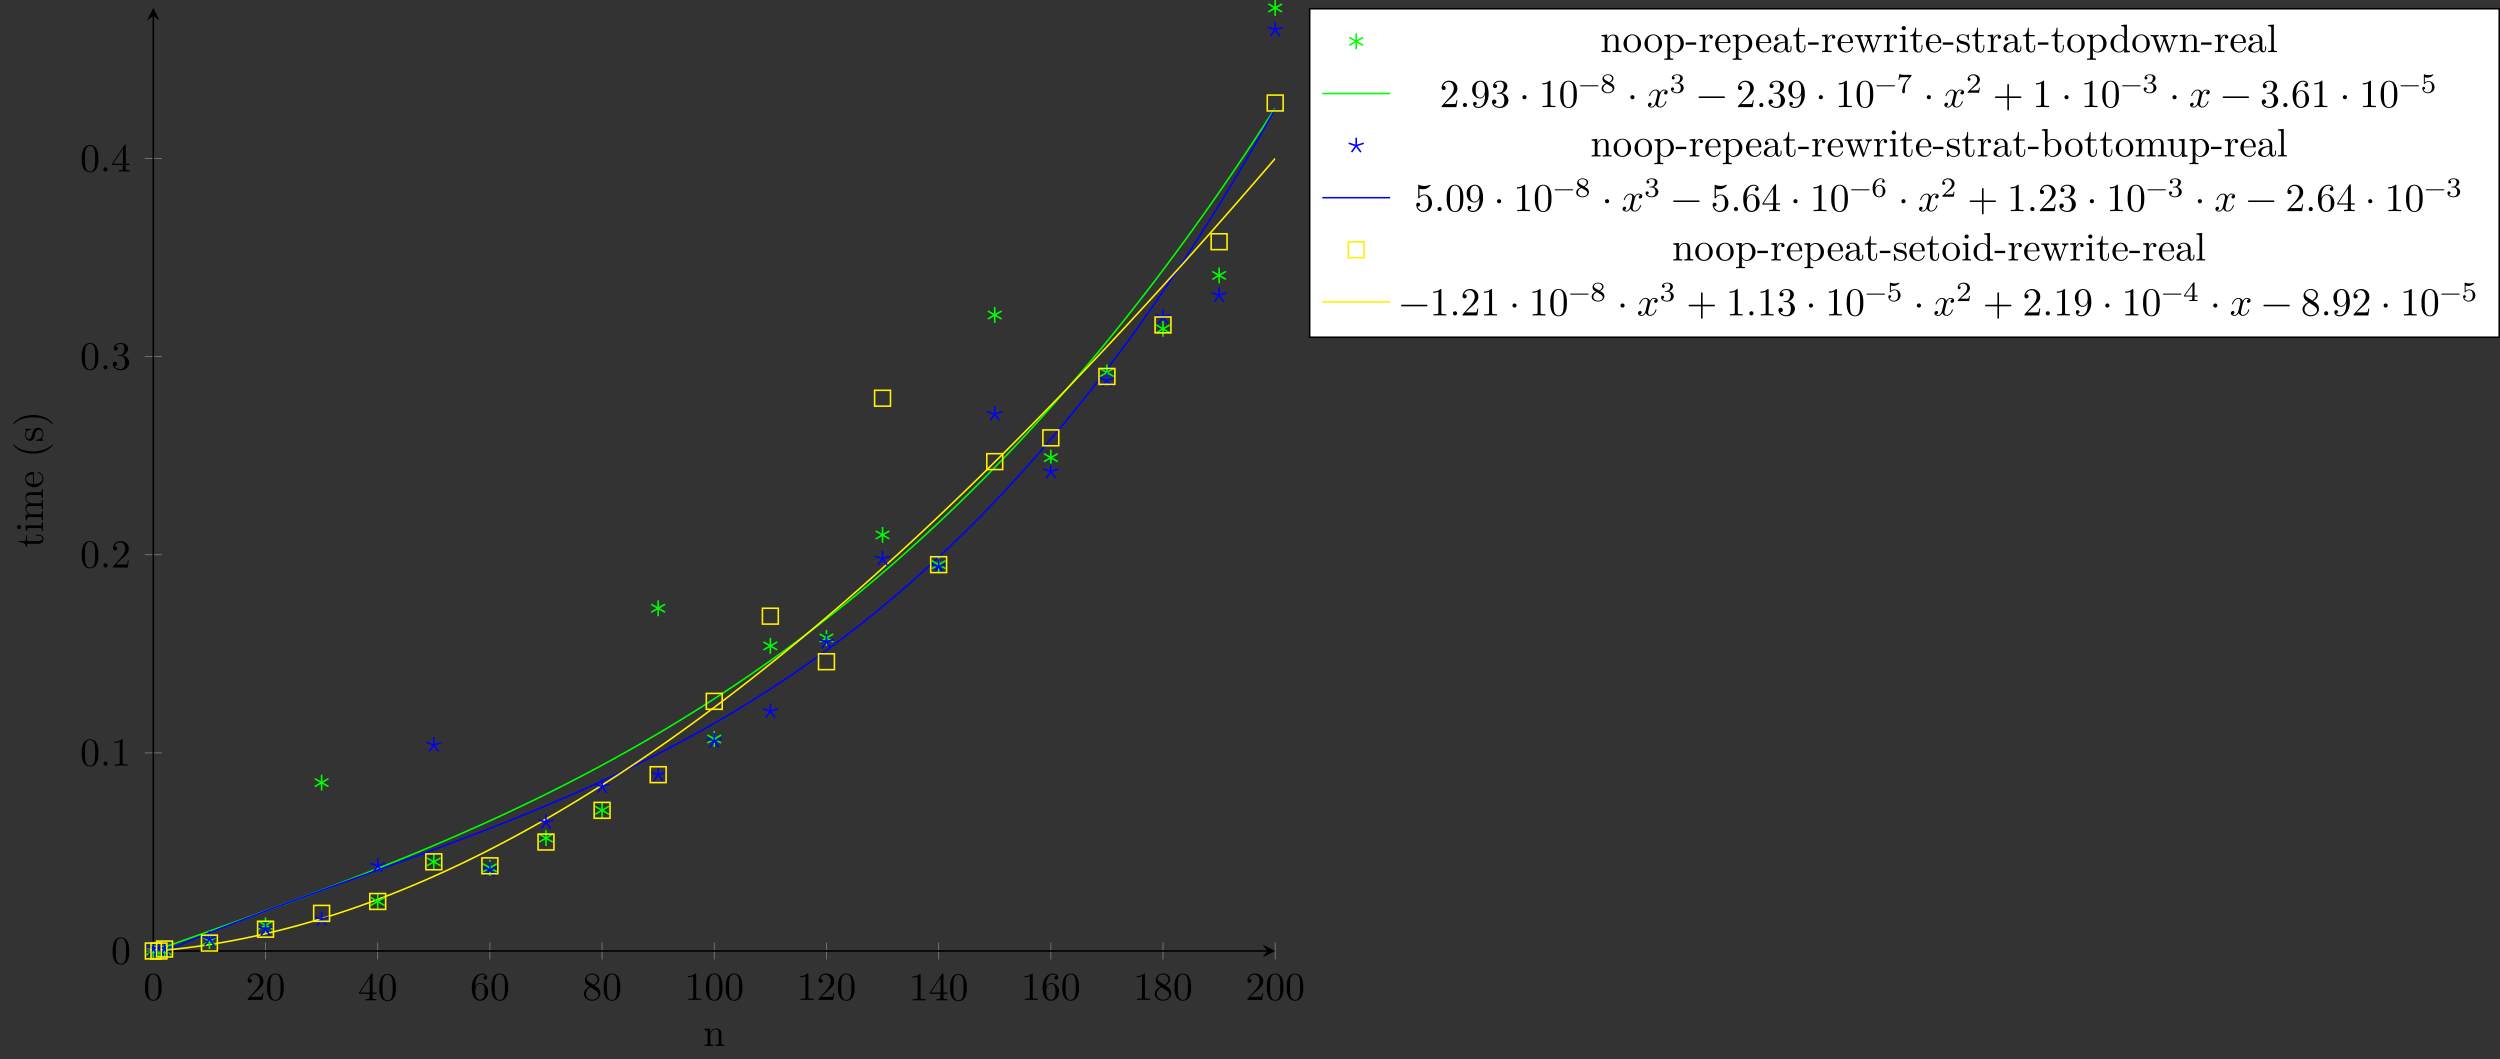 <?xml version="1.0" encoding="UTF-8"?>
<svg xmlns="http://www.w3.org/2000/svg" xmlns:xlink="http://www.w3.org/1999/xlink" width="627.735pt" height="265.964pt" viewBox="0 0 627.735 265.964" version="1.1">
<rect x="0" y="0" width="627.735" height="265.964" fill="#333333" stroke="none"/>
<defs>
<g>
<symbol overflow="visible" id="glyph0-0">
<path style="stroke:none;" d=""/>
</symbol>
<symbol overflow="visible" id="glyph0-1">
<path style="stroke:none;" d="M 4.578 -3.188 C 4.578 -3.984 4.531 -4.781 4.188 -5.516 C 3.734 -6.484 2.906 -6.641 2.5 -6.641 C 1.891 -6.641 1.172 -6.375 0.75 -5.453 C 0.438 -4.766 0.391 -3.984 0.391 -3.188 C 0.391 -2.438 0.422 -1.547 0.844 -0.781 C 1.266 0.016 2 0.219 2.484 0.219 C 3.016 0.219 3.781 0.016 4.219 -0.938 C 4.531 -1.625 4.578 -2.406 4.578 -3.188 Z M 3.766 -3.312 C 3.766 -2.562 3.766 -1.891 3.656 -1.25 C 3.5 -0.297 2.938 0 2.484 0 C 2.094 0 1.5 -0.25 1.328 -1.203 C 1.219 -1.797 1.219 -2.719 1.219 -3.312 C 1.219 -3.953 1.219 -4.609 1.297 -5.141 C 1.484 -6.328 2.234 -6.422 2.484 -6.422 C 2.812 -6.422 3.469 -6.234 3.656 -5.25 C 3.766 -4.688 3.766 -3.938 3.766 -3.312 Z M 3.766 -3.312 "/>
</symbol>
<symbol overflow="visible" id="glyph0-2">
<path style="stroke:none;" d="M 4.469 -1.734 L 4.234 -1.734 C 4.172 -1.438 4.109 -1 4 -0.844 C 3.938 -0.766 3.281 -0.766 3.062 -0.766 L 1.266 -0.766 L 2.328 -1.797 C 3.875 -3.172 4.469 -3.703 4.469 -4.703 C 4.469 -5.844 3.578 -6.641 2.359 -6.641 C 1.234 -6.641 0.5 -5.719 0.5 -4.828 C 0.5 -4.281 1 -4.281 1.031 -4.281 C 1.203 -4.281 1.547 -4.391 1.547 -4.812 C 1.547 -5.062 1.359 -5.328 1.016 -5.328 C 0.938 -5.328 0.922 -5.328 0.891 -5.312 C 1.109 -5.969 1.656 -6.328 2.234 -6.328 C 3.141 -6.328 3.562 -5.516 3.562 -4.703 C 3.562 -3.906 3.078 -3.125 2.516 -2.5 L 0.609 -0.375 C 0.5 -0.266 0.5 -0.234 0.5 0 L 4.203 0 Z M 4.469 -1.734 "/>
</symbol>
<symbol overflow="visible" id="glyph0-3">
<path style="stroke:none;" d="M 4.688 -1.641 L 4.688 -1.953 L 3.703 -1.953 L 3.703 -6.484 C 3.703 -6.688 3.703 -6.75 3.531 -6.75 C 3.453 -6.75 3.422 -6.75 3.344 -6.625 L 0.281 -1.953 L 0.281 -1.641 L 2.938 -1.641 L 2.938 -0.781 C 2.938 -0.422 2.906 -0.312 2.172 -0.312 L 1.969 -0.312 L 1.969 0 C 2.375 -0.031 2.891 -0.031 3.312 -0.031 C 3.734 -0.031 4.25 -0.031 4.672 0 L 4.672 -0.312 L 4.453 -0.312 C 3.719 -0.312 3.703 -0.422 3.703 -0.781 L 3.703 -1.641 Z M 2.984 -1.953 L 0.562 -1.953 L 2.984 -5.672 Z M 2.984 -1.953 "/>
</symbol>
<symbol overflow="visible" id="glyph0-4">
<path style="stroke:none;" d="M 4.562 -2.031 C 4.562 -3.297 3.672 -4.25 2.562 -4.25 C 1.891 -4.25 1.516 -3.75 1.312 -3.266 L 1.312 -3.516 C 1.312 -6.031 2.547 -6.391 3.062 -6.391 C 3.297 -6.391 3.719 -6.328 3.938 -5.984 C 3.781 -5.984 3.391 -5.984 3.391 -5.547 C 3.391 -5.234 3.625 -5.078 3.844 -5.078 C 4 -5.078 4.312 -5.172 4.312 -5.562 C 4.312 -6.156 3.875 -6.641 3.047 -6.641 C 1.766 -6.641 0.422 -5.359 0.422 -3.156 C 0.422 -0.484 1.578 0.219 2.5 0.219 C 3.609 0.219 4.562 -0.719 4.562 -2.031 Z M 3.656 -2.047 C 3.656 -1.562 3.656 -1.062 3.484 -0.703 C 3.188 -0.109 2.734 -0.062 2.5 -0.062 C 1.875 -0.062 1.578 -0.656 1.516 -0.812 C 1.328 -1.281 1.328 -2.078 1.328 -2.25 C 1.328 -3.031 1.656 -4.031 2.547 -4.031 C 2.719 -4.031 3.172 -4.031 3.484 -3.406 C 3.656 -3.047 3.656 -2.531 3.656 -2.047 Z M 3.656 -2.047 "/>
</symbol>
<symbol overflow="visible" id="glyph0-5">
<path style="stroke:none;" d="M 4.562 -1.672 C 4.562 -2.031 4.453 -2.484 4.062 -2.906 C 3.875 -3.109 3.719 -3.203 3.078 -3.609 C 3.797 -3.984 4.281 -4.5 4.281 -5.156 C 4.281 -6.078 3.406 -6.641 2.5 -6.641 C 1.5 -6.641 0.688 -5.906 0.688 -4.969 C 0.688 -4.797 0.703 -4.344 1.125 -3.875 C 1.234 -3.766 1.609 -3.516 1.859 -3.344 C 1.281 -3.047 0.422 -2.5 0.422 -1.5 C 0.422 -0.453 1.438 0.219 2.484 0.219 C 3.609 0.219 4.562 -0.609 4.562 -1.672 Z M 3.844 -5.156 C 3.844 -4.578 3.453 -4.109 2.859 -3.766 L 1.625 -4.562 C 1.172 -4.859 1.125 -5.188 1.125 -5.359 C 1.125 -5.969 1.781 -6.391 2.484 -6.391 C 3.203 -6.391 3.844 -5.875 3.844 -5.156 Z M 4.062 -1.312 C 4.062 -0.578 3.312 -0.062 2.5 -0.062 C 1.641 -0.062 0.922 -0.672 0.922 -1.5 C 0.922 -2.078 1.234 -2.719 2.078 -3.188 L 3.312 -2.406 C 3.594 -2.219 4.062 -1.922 4.062 -1.312 Z M 4.062 -1.312 "/>
</symbol>
<symbol overflow="visible" id="glyph0-6">
<path style="stroke:none;" d="M 4.172 0 L 4.172 -0.312 L 3.859 -0.312 C 2.953 -0.312 2.938 -0.422 2.938 -0.781 L 2.938 -6.375 C 2.938 -6.625 2.938 -6.641 2.703 -6.641 C 2.078 -6 1.203 -6 0.891 -6 L 0.891 -5.688 C 1.094 -5.688 1.672 -5.688 2.188 -5.953 L 2.188 -0.781 C 2.188 -0.422 2.156 -0.312 1.266 -0.312 L 0.953 -0.312 L 0.953 0 C 1.297 -0.031 2.156 -0.031 2.562 -0.031 C 2.953 -0.031 3.828 -0.031 4.172 0 Z M 4.172 0 "/>
</symbol>
<symbol overflow="visible" id="glyph0-7">
<path style="stroke:none;" d="M 1.906 -0.531 C 1.906 -0.812 1.672 -1.062 1.391 -1.062 C 1.094 -1.062 0.859 -0.812 0.859 -0.531 C 0.859 -0.234 1.094 0 1.391 0 C 1.672 0 1.906 -0.234 1.906 -0.531 Z M 1.906 -0.531 "/>
</symbol>
<symbol overflow="visible" id="glyph0-8">
<path style="stroke:none;" d="M 4.562 -1.703 C 4.562 -2.516 3.922 -3.297 2.891 -3.516 C 3.703 -3.781 4.281 -4.469 4.281 -5.266 C 4.281 -6.078 3.406 -6.641 2.453 -6.641 C 1.453 -6.641 0.688 -6.047 0.688 -5.281 C 0.688 -4.953 0.906 -4.766 1.203 -4.766 C 1.5 -4.766 1.703 -4.984 1.703 -5.281 C 1.703 -5.766 1.234 -5.766 1.094 -5.766 C 1.391 -6.266 2.047 -6.391 2.406 -6.391 C 2.828 -6.391 3.375 -6.172 3.375 -5.281 C 3.375 -5.156 3.344 -4.578 3.094 -4.141 C 2.797 -3.656 2.453 -3.625 2.203 -3.625 C 2.125 -3.609 1.891 -3.594 1.812 -3.594 C 1.734 -3.578 1.672 -3.562 1.672 -3.469 C 1.672 -3.359 1.734 -3.359 1.906 -3.359 L 2.344 -3.359 C 3.156 -3.359 3.531 -2.688 3.531 -1.703 C 3.531 -0.344 2.844 -0.062 2.406 -0.062 C 1.969 -0.062 1.219 -0.234 0.875 -0.812 C 1.219 -0.766 1.531 -0.984 1.531 -1.359 C 1.531 -1.719 1.266 -1.922 0.984 -1.922 C 0.734 -1.922 0.422 -1.781 0.422 -1.344 C 0.422 -0.438 1.344 0.219 2.438 0.219 C 3.656 0.219 4.562 -0.688 4.562 -1.703 Z M 4.562 -1.703 "/>
</symbol>
<symbol overflow="visible" id="glyph0-9">
<path style="stroke:none;" d="M 4.562 -3.281 C 4.562 -5.969 3.406 -6.641 2.516 -6.641 C 1.969 -6.641 1.484 -6.453 1.062 -6.016 C 0.641 -5.562 0.422 -5.141 0.422 -4.391 C 0.422 -3.156 1.297 -2.172 2.406 -2.172 C 3.016 -2.172 3.422 -2.594 3.656 -3.172 L 3.656 -2.844 C 3.656 -0.516 2.625 -0.062 2.047 -0.062 C 1.875 -0.062 1.328 -0.078 1.062 -0.422 C 1.5 -0.422 1.578 -0.703 1.578 -0.875 C 1.578 -1.188 1.344 -1.328 1.125 -1.328 C 0.969 -1.328 0.672 -1.25 0.672 -0.859 C 0.672 -0.188 1.203 0.219 2.047 0.219 C 3.344 0.219 4.562 -1.141 4.562 -3.281 Z M 3.641 -4.203 C 3.641 -3.375 3.297 -2.406 2.422 -2.406 C 2.266 -2.406 1.797 -2.406 1.5 -3.031 C 1.312 -3.406 1.312 -3.891 1.312 -4.391 C 1.312 -4.922 1.312 -5.391 1.531 -5.766 C 1.797 -6.266 2.172 -6.391 2.516 -6.391 C 2.984 -6.391 3.312 -6.047 3.484 -5.609 C 3.594 -5.281 3.641 -4.656 3.641 -4.203 Z M 3.641 -4.203 "/>
</symbol>
<symbol overflow="visible" id="glyph0-10">
<path style="stroke:none;" d="M 1.906 -2.5 C 1.906 -2.781 1.672 -3.016 1.391 -3.016 C 1.094 -3.016 0.859 -2.781 0.859 -2.5 C 0.859 -2.203 1.094 -1.969 1.391 -1.969 C 1.672 -1.969 1.906 -2.203 1.906 -2.5 Z M 1.906 -2.5 "/>
</symbol>
<symbol overflow="visible" id="glyph0-11">
<path style="stroke:none;" d="M 5.25 -3.75 C 5.25 -4.266 4.672 -4.406 4.328 -4.406 C 3.75 -4.406 3.406 -3.875 3.281 -3.656 C 3.031 -4.312 2.5 -4.406 2.203 -4.406 C 1.172 -4.406 0.594 -3.125 0.594 -2.875 C 0.594 -2.766 0.719 -2.766 0.719 -2.766 C 0.797 -2.766 0.828 -2.797 0.844 -2.875 C 1.188 -3.938 1.844 -4.188 2.188 -4.188 C 2.375 -4.188 2.719 -4.094 2.719 -3.516 C 2.719 -3.203 2.547 -2.547 2.188 -1.141 C 2.031 -0.531 1.672 -0.109 1.234 -0.109 C 1.172 -0.109 0.953 -0.109 0.734 -0.234 C 0.984 -0.297 1.203 -0.5 1.203 -0.781 C 1.203 -1.047 0.984 -1.125 0.844 -1.125 C 0.531 -1.125 0.297 -0.875 0.297 -0.547 C 0.297 -0.094 0.781 0.109 1.219 0.109 C 1.891 0.109 2.25 -0.594 2.266 -0.641 C 2.391 -0.281 2.75 0.109 3.344 0.109 C 4.375 0.109 4.938 -1.172 4.938 -1.422 C 4.938 -1.531 4.859 -1.531 4.828 -1.531 C 4.734 -1.531 4.719 -1.484 4.688 -1.422 C 4.359 -0.344 3.688 -0.109 3.375 -0.109 C 2.984 -0.109 2.828 -0.422 2.828 -0.766 C 2.828 -0.984 2.875 -1.203 2.984 -1.641 L 3.328 -3.016 C 3.391 -3.266 3.625 -4.188 4.312 -4.188 C 4.359 -4.188 4.609 -4.188 4.812 -4.062 C 4.531 -4 4.344 -3.766 4.344 -3.516 C 4.344 -3.359 4.453 -3.172 4.719 -3.172 C 4.938 -3.172 5.25 -3.344 5.25 -3.75 Z M 5.25 -3.75 "/>
</symbol>
<symbol overflow="visible" id="glyph0-12">
<path style="stroke:none;" d="M 7.203 -2.5 C 7.203 -2.609 7.109 -2.688 7 -2.688 L 0.75 -2.688 C 0.641 -2.688 0.562 -2.609 0.562 -2.5 C 0.562 -2.375 0.641 -2.297 0.75 -2.297 L 7 -2.297 C 7.109 -2.297 7.203 -2.375 7.203 -2.5 Z M 7.203 -2.5 "/>
</symbol>
<symbol overflow="visible" id="glyph0-13">
<path style="stroke:none;" d="M 7.203 -2.5 C 7.203 -2.609 7.109 -2.688 7 -2.688 L 4.078 -2.688 L 4.078 -5.609 C 4.078 -5.719 3.984 -5.812 3.875 -5.812 C 3.766 -5.812 3.672 -5.719 3.672 -5.609 L 3.672 -2.688 L 0.75 -2.688 C 0.641 -2.688 0.562 -2.609 0.562 -2.5 C 0.562 -2.375 0.641 -2.297 0.75 -2.297 L 3.672 -2.297 L 3.672 0.625 C 3.672 0.734 3.766 0.828 3.875 0.828 C 3.984 0.828 4.078 0.734 4.078 0.625 L 4.078 -2.297 L 7 -2.297 C 7.109 -2.297 7.203 -2.375 7.203 -2.5 Z M 7.203 -2.5 "/>
</symbol>
<symbol overflow="visible" id="glyph0-14">
<path style="stroke:none;" d="M 4.469 -2 C 4.469 -3.188 3.656 -4.188 2.578 -4.188 C 2.109 -4.188 1.672 -4.031 1.312 -3.672 L 1.312 -5.625 C 1.516 -5.562 1.844 -5.5 2.156 -5.5 C 3.391 -5.5 4.094 -6.406 4.094 -6.531 C 4.094 -6.594 4.062 -6.641 3.984 -6.641 C 3.984 -6.641 3.953 -6.641 3.906 -6.609 C 3.703 -6.516 3.219 -6.312 2.547 -6.312 C 2.156 -6.312 1.688 -6.391 1.219 -6.594 C 1.141 -6.625 1.109 -6.625 1.109 -6.625 C 1 -6.625 1 -6.547 1 -6.391 L 1 -3.438 C 1 -3.266 1 -3.188 1.141 -3.188 C 1.219 -3.188 1.234 -3.203 1.281 -3.266 C 1.391 -3.422 1.75 -3.969 2.562 -3.969 C 3.078 -3.969 3.328 -3.516 3.406 -3.328 C 3.562 -2.953 3.594 -2.578 3.594 -2.078 C 3.594 -1.719 3.594 -1.125 3.344 -0.703 C 3.109 -0.312 2.734 -0.062 2.281 -0.062 C 1.562 -0.062 0.984 -0.594 0.812 -1.172 C 0.844 -1.172 0.875 -1.156 0.984 -1.156 C 1.312 -1.156 1.484 -1.406 1.484 -1.641 C 1.484 -1.891 1.312 -2.141 0.984 -2.141 C 0.844 -2.141 0.5 -2.062 0.5 -1.609 C 0.5 -0.75 1.188 0.219 2.297 0.219 C 3.453 0.219 4.469 -0.734 4.469 -2 Z M 4.469 -2 "/>
</symbol>
<symbol overflow="visible" id="glyph1-0">
<path style="stroke:none;" d=""/>
</symbol>
<symbol overflow="visible" id="glyph1-1">
<path style="stroke:none;" d="M 5.328 0 L 5.328 -0.312 C 4.812 -0.312 4.562 -0.312 4.562 -0.609 L 4.562 -2.516 C 4.562 -3.375 4.562 -3.672 4.25 -4.031 C 4.109 -4.203 3.781 -4.406 3.203 -4.406 C 2.469 -4.406 2 -3.984 1.719 -3.359 L 1.719 -4.406 L 0.312 -4.297 L 0.312 -3.984 C 1.016 -3.984 1.094 -3.922 1.094 -3.422 L 1.094 -0.75 C 1.094 -0.312 0.984 -0.312 0.312 -0.312 L 0.312 0 L 1.453 -0.031 L 2.562 0 L 2.562 -0.312 C 1.891 -0.312 1.781 -0.312 1.781 -0.75 L 1.781 -2.594 C 1.781 -3.625 2.5 -4.188 3.125 -4.188 C 3.766 -4.188 3.875 -3.656 3.875 -3.078 L 3.875 -0.75 C 3.875 -0.312 3.766 -0.312 3.094 -0.312 L 3.094 0 L 4.219 -0.031 Z M 5.328 0 "/>
</symbol>
<symbol overflow="visible" id="glyph1-2">
<path style="stroke:none;" d="M 4.688 -2.141 C 4.688 -3.406 3.703 -4.469 2.5 -4.469 C 1.25 -4.469 0.281 -3.375 0.281 -2.141 C 0.281 -0.844 1.312 0.109 2.484 0.109 C 3.688 0.109 4.688 -0.875 4.688 -2.141 Z M 3.875 -2.219 C 3.875 -1.859 3.875 -1.312 3.656 -0.875 C 3.422 -0.422 2.984 -0.141 2.5 -0.141 C 2.062 -0.141 1.625 -0.344 1.359 -0.812 C 1.109 -1.25 1.109 -1.859 1.109 -2.219 C 1.109 -2.609 1.109 -3.141 1.344 -3.578 C 1.609 -4.031 2.078 -4.25 2.484 -4.25 C 2.922 -4.25 3.344 -4.031 3.609 -3.594 C 3.875 -3.172 3.875 -2.594 3.875 -2.219 Z M 3.875 -2.219 "/>
</symbol>
<symbol overflow="visible" id="glyph1-3">
<path style="stroke:none;" d="M 5.188 -2.156 C 5.188 -3.422 4.234 -4.406 3.109 -4.406 C 2.328 -4.406 1.906 -3.969 1.719 -3.75 L 1.719 -4.406 L 0.281 -4.297 L 0.281 -3.984 C 0.984 -3.984 1.062 -3.922 1.062 -3.484 L 1.062 1.172 C 1.062 1.625 0.953 1.625 0.281 1.625 L 0.281 1.938 L 1.391 1.906 L 2.516 1.938 L 2.516 1.625 C 1.859 1.625 1.75 1.625 1.75 1.172 L 1.75 -0.594 C 1.797 -0.422 2.219 0.109 2.969 0.109 C 4.156 0.109 5.188 -0.875 5.188 -2.156 Z M 4.359 -2.156 C 4.359 -0.953 3.672 -0.109 2.938 -0.109 C 2.531 -0.109 2.156 -0.312 1.891 -0.719 C 1.75 -0.922 1.75 -0.938 1.75 -1.141 L 1.75 -3.359 C 2.031 -3.875 2.516 -4.156 3.031 -4.156 C 3.766 -4.156 4.359 -3.281 4.359 -2.156 Z M 4.359 -2.156 "/>
</symbol>
<symbol overflow="visible" id="glyph1-4">
<path style="stroke:none;" d="M 2.75 -1.859 L 2.75 -2.438 L 0.109 -2.438 L 0.109 -1.859 Z M 2.75 -1.859 "/>
</symbol>
<symbol overflow="visible" id="glyph1-5">
<path style="stroke:none;" d="M 3.625 -3.797 C 3.625 -4.109 3.312 -4.406 2.891 -4.406 C 2.156 -4.406 1.797 -3.734 1.672 -3.312 L 1.672 -4.406 L 0.281 -4.297 L 0.281 -3.984 C 0.984 -3.984 1.062 -3.922 1.062 -3.422 L 1.062 -0.75 C 1.062 -0.312 0.953 -0.312 0.281 -0.312 L 0.281 0 L 1.422 -0.031 C 1.812 -0.031 2.281 -0.031 2.688 0 L 2.688 -0.312 L 2.469 -0.312 C 1.734 -0.312 1.719 -0.422 1.719 -0.781 L 1.719 -2.312 C 1.719 -3.297 2.141 -4.188 2.891 -4.188 C 2.953 -4.188 2.984 -4.188 3 -4.172 C 2.969 -4.172 2.766 -4.047 2.766 -3.781 C 2.766 -3.516 2.984 -3.359 3.203 -3.359 C 3.375 -3.359 3.625 -3.484 3.625 -3.797 Z M 3.625 -3.797 "/>
</symbol>
<symbol overflow="visible" id="glyph1-6">
<path style="stroke:none;" d="M 4.141 -1.188 C 4.141 -1.281 4.062 -1.312 4 -1.312 C 3.922 -1.312 3.891 -1.25 3.875 -1.172 C 3.531 -0.141 2.625 -0.141 2.531 -0.141 C 2.031 -0.141 1.641 -0.438 1.406 -0.812 C 1.109 -1.281 1.109 -1.938 1.109 -2.297 L 3.891 -2.297 C 4.109 -2.297 4.141 -2.297 4.141 -2.516 C 4.141 -3.5 3.594 -4.469 2.359 -4.469 C 1.203 -4.469 0.281 -3.438 0.281 -2.188 C 0.281 -0.859 1.328 0.109 2.469 0.109 C 3.688 0.109 4.141 -1 4.141 -1.188 Z M 3.484 -2.516 L 1.109 -2.516 C 1.172 -4 2.016 -4.25 2.359 -4.25 C 3.375 -4.25 3.484 -2.906 3.484 -2.516 Z M 3.484 -2.516 "/>
</symbol>
<symbol overflow="visible" id="glyph1-7">
<path style="stroke:none;" d="M 4.812 -0.891 L 4.812 -1.453 L 4.562 -1.453 L 4.562 -0.891 C 4.562 -0.312 4.312 -0.25 4.203 -0.25 C 3.875 -0.25 3.844 -0.703 3.844 -0.75 L 3.844 -2.734 C 3.844 -3.156 3.844 -3.547 3.484 -3.922 C 3.094 -4.312 2.594 -4.469 2.109 -4.469 C 1.297 -4.469 0.609 -4 0.609 -3.344 C 0.609 -3.047 0.812 -2.875 1.062 -2.875 C 1.344 -2.875 1.531 -3.078 1.531 -3.328 C 1.531 -3.453 1.469 -3.781 1.016 -3.781 C 1.281 -4.141 1.781 -4.25 2.094 -4.25 C 2.578 -4.25 3.156 -3.859 3.156 -2.969 L 3.156 -2.609 C 2.641 -2.578 1.938 -2.547 1.312 -2.25 C 0.562 -1.906 0.312 -1.391 0.312 -0.953 C 0.312 -0.141 1.281 0.109 1.906 0.109 C 2.578 0.109 3.031 -0.297 3.219 -0.75 C 3.266 -0.359 3.531 0.062 4 0.062 C 4.203 0.062 4.812 -0.078 4.812 -0.891 Z M 3.156 -1.391 C 3.156 -0.453 2.438 -0.109 1.984 -0.109 C 1.5 -0.109 1.094 -0.453 1.094 -0.953 C 1.094 -1.5 1.5 -2.328 3.156 -2.391 Z M 3.156 -1.391 "/>
</symbol>
<symbol overflow="visible" id="glyph1-8">
<path style="stroke:none;" d="M 3.312 -1.234 L 3.312 -1.797 L 3.062 -1.797 L 3.062 -1.25 C 3.062 -0.516 2.766 -0.141 2.391 -0.141 C 1.719 -0.141 1.719 -1.047 1.719 -1.219 L 1.719 -3.984 L 3.156 -3.984 L 3.156 -4.297 L 1.719 -4.297 L 1.719 -6.125 L 1.469 -6.125 C 1.469 -5.312 1.172 -4.25 0.188 -4.203 L 0.188 -3.984 L 1.031 -3.984 L 1.031 -1.234 C 1.031 -0.016 1.969 0.109 2.328 0.109 C 3.031 0.109 3.312 -0.594 3.312 -1.234 Z M 3.312 -1.234 "/>
</symbol>
<symbol overflow="visible" id="glyph1-9">
<path style="stroke:none;" d="M 7.016 -3.984 L 7.016 -4.297 C 6.781 -4.281 6.5 -4.266 6.281 -4.266 L 5.359 -4.297 L 5.359 -3.984 C 5.719 -3.984 5.938 -3.797 5.938 -3.516 C 5.938 -3.453 5.938 -3.422 5.875 -3.297 L 4.969 -0.75 L 3.984 -3.531 C 3.953 -3.656 3.938 -3.672 3.938 -3.719 C 3.938 -3.984 4.328 -3.984 4.531 -3.984 L 4.531 -4.297 L 3.484 -4.266 C 3.188 -4.266 2.906 -4.281 2.609 -4.297 L 2.609 -3.984 C 2.969 -3.984 3.125 -3.969 3.234 -3.844 C 3.281 -3.781 3.391 -3.484 3.453 -3.297 L 2.609 -0.875 L 1.656 -3.531 C 1.609 -3.656 1.609 -3.672 1.609 -3.719 C 1.609 -3.984 2 -3.984 2.188 -3.984 L 2.188 -4.297 L 1.109 -4.266 L 0.172 -4.297 L 0.172 -3.984 C 0.672 -3.984 0.797 -3.953 0.922 -3.641 L 2.172 -0.109 C 2.219 0.031 2.25 0.109 2.375 0.109 C 2.516 0.109 2.531 0.047 2.578 -0.094 L 3.594 -2.906 L 4.609 -0.078 C 4.641 0.031 4.672 0.109 4.812 0.109 C 4.938 0.109 4.969 0.016 5 -0.078 L 6.172 -3.344 C 6.344 -3.844 6.656 -3.984 7.016 -3.984 Z M 7.016 -3.984 "/>
</symbol>
<symbol overflow="visible" id="glyph1-10">
<path style="stroke:none;" d="M 2.469 0 L 2.469 -0.312 C 1.797 -0.312 1.766 -0.359 1.766 -0.75 L 1.766 -4.406 L 0.375 -4.297 L 0.375 -3.984 C 1.016 -3.984 1.109 -3.922 1.109 -3.438 L 1.109 -0.75 C 1.109 -0.312 1 -0.312 0.328 -0.312 L 0.328 0 L 1.422 -0.031 C 1.781 -0.031 2.125 -0.016 2.469 0 Z M 1.906 -6.016 C 1.906 -6.297 1.688 -6.547 1.391 -6.547 C 1.047 -6.547 0.844 -6.266 0.844 -6.016 C 0.844 -5.75 1.078 -5.5 1.375 -5.5 C 1.719 -5.5 1.906 -5.766 1.906 -6.016 Z M 1.906 -6.016 "/>
</symbol>
<symbol overflow="visible" id="glyph1-11">
<path style="stroke:none;" d="M 3.594 -1.281 C 3.594 -1.797 3.297 -2.109 3.172 -2.219 C 2.844 -2.547 2.453 -2.625 2.031 -2.703 C 1.469 -2.812 0.812 -2.938 0.812 -3.516 C 0.812 -3.875 1.062 -4.281 1.922 -4.281 C 3.016 -4.281 3.078 -3.375 3.094 -3.078 C 3.094 -2.984 3.203 -2.984 3.203 -2.984 C 3.344 -2.984 3.344 -3.031 3.344 -3.219 L 3.344 -4.234 C 3.344 -4.391 3.344 -4.469 3.234 -4.469 C 3.188 -4.469 3.156 -4.469 3.031 -4.344 C 3 -4.312 2.906 -4.219 2.859 -4.188 C 2.484 -4.469 2.078 -4.469 1.922 -4.469 C 0.703 -4.469 0.328 -3.797 0.328 -3.234 C 0.328 -2.891 0.484 -2.609 0.75 -2.391 C 1.078 -2.141 1.359 -2.078 2.078 -1.938 C 2.297 -1.891 3.109 -1.734 3.109 -1.016 C 3.109 -0.516 2.766 -0.109 1.984 -0.109 C 1.141 -0.109 0.781 -0.672 0.594 -1.531 C 0.562 -1.656 0.562 -1.688 0.453 -1.688 C 0.328 -1.688 0.328 -1.625 0.328 -1.453 L 0.328 -0.125 C 0.328 0.047 0.328 0.109 0.438 0.109 C 0.484 0.109 0.5 0.094 0.688 -0.094 C 0.703 -0.109 0.703 -0.125 0.891 -0.312 C 1.328 0.094 1.781 0.109 1.984 0.109 C 3.125 0.109 3.594 -0.562 3.594 -1.281 Z M 3.594 -1.281 "/>
</symbol>
<symbol overflow="visible" id="glyph1-12">
<path style="stroke:none;" d="M 5.25 0 L 5.25 -0.312 C 4.562 -0.312 4.469 -0.375 4.469 -0.875 L 4.469 -6.922 L 3.047 -6.812 L 3.047 -6.5 C 3.734 -6.5 3.812 -6.438 3.812 -5.938 L 3.812 -3.781 C 3.531 -4.141 3.094 -4.406 2.562 -4.406 C 1.391 -4.406 0.344 -3.422 0.344 -2.141 C 0.344 -0.875 1.312 0.109 2.453 0.109 C 3.094 0.109 3.531 -0.234 3.781 -0.547 L 3.781 0.109 Z M 3.781 -1.172 C 3.781 -1 3.781 -0.984 3.672 -0.812 C 3.375 -0.328 2.938 -0.109 2.5 -0.109 C 2.047 -0.109 1.688 -0.375 1.453 -0.75 C 1.203 -1.156 1.172 -1.719 1.172 -2.141 C 1.172 -2.5 1.188 -3.094 1.469 -3.547 C 1.688 -3.859 2.062 -4.188 2.609 -4.188 C 2.953 -4.188 3.375 -4.031 3.672 -3.594 C 3.781 -3.422 3.781 -3.406 3.781 -3.219 Z M 3.781 -1.172 "/>
</symbol>
<symbol overflow="visible" id="glyph1-13">
<path style="stroke:none;" d="M 2.547 0 L 2.547 -0.312 C 1.875 -0.312 1.766 -0.312 1.766 -0.75 L 1.766 -6.922 L 0.328 -6.812 L 0.328 -6.5 C 1.031 -6.5 1.109 -6.438 1.109 -5.938 L 1.109 -0.75 C 1.109 -0.312 1 -0.312 0.328 -0.312 L 0.328 0 L 1.438 -0.031 Z M 2.547 0 "/>
</symbol>
<symbol overflow="visible" id="glyph1-14">
<path style="stroke:none;" d="M 5.188 -2.156 C 5.188 -3.422 4.219 -4.406 3.078 -4.406 C 2.297 -4.406 1.875 -3.938 1.719 -3.766 L 1.719 -6.922 L 0.281 -6.812 L 0.281 -6.5 C 0.984 -6.5 1.062 -6.438 1.062 -5.938 L 1.062 0 L 1.312 0 L 1.672 -0.625 C 1.812 -0.391 2.234 0.109 2.969 0.109 C 4.156 0.109 5.188 -0.875 5.188 -2.156 Z M 4.359 -2.156 C 4.359 -1.797 4.344 -1.203 4.062 -0.75 C 3.844 -0.438 3.469 -0.109 2.938 -0.109 C 2.484 -0.109 2.125 -0.344 1.891 -0.719 C 1.75 -0.922 1.75 -0.953 1.75 -1.141 L 1.75 -3.188 C 1.75 -3.375 1.75 -3.391 1.859 -3.547 C 2.25 -4.109 2.797 -4.188 3.031 -4.188 C 3.484 -4.188 3.844 -3.922 4.078 -3.547 C 4.344 -3.141 4.359 -2.578 4.359 -2.156 Z M 4.359 -2.156 "/>
</symbol>
<symbol overflow="visible" id="glyph1-15">
<path style="stroke:none;" d="M 8.109 0 L 8.109 -0.312 C 7.594 -0.312 7.344 -0.312 7.328 -0.609 L 7.328 -2.516 C 7.328 -3.375 7.328 -3.672 7.016 -4.031 C 6.875 -4.203 6.547 -4.406 5.969 -4.406 C 5.141 -4.406 4.688 -3.812 4.531 -3.422 C 4.391 -4.297 3.656 -4.406 3.203 -4.406 C 2.469 -4.406 2 -3.984 1.719 -3.359 L 1.719 -4.406 L 0.312 -4.297 L 0.312 -3.984 C 1.016 -3.984 1.094 -3.922 1.094 -3.422 L 1.094 -0.75 C 1.094 -0.312 0.984 -0.312 0.312 -0.312 L 0.312 0 L 1.453 -0.031 L 2.562 0 L 2.562 -0.312 C 1.891 -0.312 1.781 -0.312 1.781 -0.75 L 1.781 -2.594 C 1.781 -3.625 2.5 -4.188 3.125 -4.188 C 3.766 -4.188 3.875 -3.656 3.875 -3.078 L 3.875 -0.75 C 3.875 -0.312 3.766 -0.312 3.094 -0.312 L 3.094 0 L 4.219 -0.031 L 5.328 0 L 5.328 -0.312 C 4.672 -0.312 4.562 -0.312 4.562 -0.75 L 4.562 -2.594 C 4.562 -3.625 5.266 -4.188 5.906 -4.188 C 6.531 -4.188 6.641 -3.656 6.641 -3.078 L 6.641 -0.75 C 6.641 -0.312 6.531 -0.312 5.859 -0.312 L 5.859 0 L 6.984 -0.031 Z M 8.109 0 "/>
</symbol>
<symbol overflow="visible" id="glyph1-16">
<path style="stroke:none;" d="M 5.328 0 L 5.328 -0.312 C 4.641 -0.312 4.562 -0.375 4.562 -0.875 L 4.562 -4.406 L 3.094 -4.297 L 3.094 -3.984 C 3.781 -3.984 3.875 -3.922 3.875 -3.422 L 3.875 -1.656 C 3.875 -0.781 3.391 -0.109 2.656 -0.109 C 1.828 -0.109 1.781 -0.578 1.781 -1.094 L 1.781 -4.406 L 0.312 -4.297 L 0.312 -3.984 C 1.094 -3.984 1.094 -3.953 1.094 -3.078 L 1.094 -1.578 C 1.094 -0.797 1.094 0.109 2.609 0.109 C 3.172 0.109 3.609 -0.172 3.891 -0.781 L 3.891 0.109 Z M 5.328 0 "/>
</symbol>
<symbol overflow="visible" id="glyph2-0">
<path style="stroke:none;" d=""/>
</symbol>
<symbol overflow="visible" id="glyph2-1">
<path style="stroke:none;" d="M -1.234 -3.312 L -1.797 -3.312 L -1.797 -3.062 L -1.25 -3.062 C -0.516 -3.062 -0.141 -2.766 -0.141 -2.391 C -0.141 -1.719 -1.047 -1.719 -1.219 -1.719 L -3.984 -1.719 L -3.984 -3.156 L -4.297 -3.156 L -4.297 -1.719 L -6.125 -1.719 L -6.125 -1.469 C -5.312 -1.469 -4.25 -1.172 -4.203 -0.188 L -3.984 -0.188 L -3.984 -1.031 L -1.234 -1.031 C -0.016 -1.031 0.109 -1.969 0.109 -2.328 C 0.109 -3.031 -0.594 -3.312 -1.234 -3.312 Z M -1.234 -3.312 "/>
</symbol>
<symbol overflow="visible" id="glyph2-2">
<path style="stroke:none;" d="M 0 -2.469 L -0.312 -2.469 C -0.312 -1.797 -0.359 -1.766 -0.75 -1.766 L -4.406 -1.766 L -4.297 -0.375 L -3.984 -0.375 C -3.984 -1.016 -3.922 -1.109 -3.438 -1.109 L -0.75 -1.109 C -0.312 -1.109 -0.312 -1 -0.312 -0.328 L 0 -0.328 L -0.031 -1.422 C -0.031 -1.781 -0.016 -2.125 0 -2.469 Z M -6.016 -1.906 C -6.297 -1.906 -6.547 -1.688 -6.547 -1.391 C -6.547 -1.047 -6.266 -0.844 -6.016 -0.844 C -5.75 -0.844 -5.5 -1.078 -5.5 -1.375 C -5.5 -1.719 -5.766 -1.906 -6.016 -1.906 Z M -6.016 -1.906 "/>
</symbol>
<symbol overflow="visible" id="glyph2-3">
<path style="stroke:none;" d="M 0 -8.109 L -0.312 -8.109 C -0.312 -7.594 -0.312 -7.344 -0.609 -7.328 L -2.516 -7.328 C -3.375 -7.328 -3.672 -7.328 -4.031 -7.016 C -4.203 -6.875 -4.406 -6.547 -4.406 -5.969 C -4.406 -5.141 -3.812 -4.688 -3.422 -4.531 C -4.297 -4.391 -4.406 -3.656 -4.406 -3.203 C -4.406 -2.469 -3.984 -2 -3.359 -1.719 L -4.406 -1.719 L -4.297 -0.312 L -3.984 -0.312 C -3.984 -1.016 -3.922 -1.094 -3.422 -1.094 L -0.75 -1.094 C -0.312 -1.094 -0.312 -0.984 -0.312 -0.312 L 0 -0.312 L -0.031 -1.453 L 0 -2.562 L -0.312 -2.562 C -0.312 -1.891 -0.312 -1.781 -0.75 -1.781 L -2.594 -1.781 C -3.625 -1.781 -4.188 -2.5 -4.188 -3.125 C -4.188 -3.766 -3.656 -3.875 -3.078 -3.875 L -0.75 -3.875 C -0.312 -3.875 -0.312 -3.766 -0.312 -3.094 L 0 -3.094 L -0.031 -4.219 L 0 -5.328 L -0.312 -5.328 C -0.312 -4.672 -0.312 -4.562 -0.75 -4.562 L -2.594 -4.562 C -3.625 -4.562 -4.188 -5.266 -4.188 -5.906 C -4.188 -6.531 -3.656 -6.641 -3.078 -6.641 L -0.75 -6.641 C -0.312 -6.641 -0.312 -6.531 -0.312 -5.859 L 0 -5.859 L -0.031 -6.984 Z M 0 -8.109 "/>
</symbol>
<symbol overflow="visible" id="glyph2-4">
<path style="stroke:none;" d="M -1.188 -4.141 C -1.281 -4.141 -1.312 -4.062 -1.312 -4 C -1.312 -3.922 -1.25 -3.891 -1.172 -3.875 C -0.141 -3.531 -0.141 -2.625 -0.141 -2.531 C -0.141 -2.031 -0.438 -1.641 -0.812 -1.406 C -1.281 -1.109 -1.938 -1.109 -2.297 -1.109 L -2.297 -3.891 C -2.297 -4.109 -2.297 -4.141 -2.516 -4.141 C -3.5 -4.141 -4.469 -3.594 -4.469 -2.359 C -4.469 -1.203 -3.438 -0.281 -2.188 -0.281 C -0.859 -0.281 0.109 -1.328 0.109 -2.469 C 0.109 -3.688 -1 -4.141 -1.188 -4.141 Z M -2.516 -3.484 L -2.516 -1.109 C -4 -1.172 -4.25 -2.016 -4.25 -2.359 C -4.25 -3.375 -2.906 -3.484 -2.516 -3.484 Z M -2.516 -3.484 "/>
</symbol>
<symbol overflow="visible" id="glyph2-5">
<path style="stroke:none;" d="M 2.391 -3.297 C 2.359 -3.297 2.344 -3.297 2.172 -3.125 C 0.922 -1.891 -0.969 -1.562 -2.5 -1.562 C -4.234 -1.562 -5.969 -1.938 -7.203 -3.172 C -7.328 -3.297 -7.344 -3.297 -7.375 -3.297 C -7.453 -3.297 -7.484 -3.266 -7.484 -3.203 C -7.484 -3.094 -6.797 -2.203 -5.531 -1.609 C -4.438 -1.109 -3.328 -0.984 -2.5 -0.984 C -1.719 -0.984 -0.516 -1.094 0.625 -1.641 C 1.844 -2.25 2.5 -3.094 2.5 -3.203 C 2.5 -3.266 2.469 -3.297 2.391 -3.297 Z M 2.391 -3.297 "/>
</symbol>
<symbol overflow="visible" id="glyph2-6">
<path style="stroke:none;" d="M -1.281 -3.594 C -1.797 -3.594 -2.109 -3.297 -2.219 -3.172 C -2.547 -2.844 -2.625 -2.453 -2.703 -2.031 C -2.812 -1.469 -2.938 -0.812 -3.516 -0.812 C -3.875 -0.812 -4.281 -1.062 -4.281 -1.922 C -4.281 -3.016 -3.375 -3.078 -3.078 -3.094 C -2.984 -3.094 -2.984 -3.203 -2.984 -3.203 C -2.984 -3.344 -3.031 -3.344 -3.219 -3.344 L -4.234 -3.344 C -4.391 -3.344 -4.469 -3.344 -4.469 -3.234 C -4.469 -3.188 -4.469 -3.156 -4.344 -3.031 C -4.312 -3 -4.219 -2.906 -4.188 -2.859 C -4.469 -2.484 -4.469 -2.078 -4.469 -1.922 C -4.469 -0.703 -3.797 -0.328 -3.234 -0.328 C -2.891 -0.328 -2.609 -0.484 -2.391 -0.75 C -2.141 -1.078 -2.078 -1.359 -1.938 -2.078 C -1.891 -2.297 -1.734 -3.109 -1.016 -3.109 C -0.516 -3.109 -0.109 -2.766 -0.109 -1.984 C -0.109 -1.141 -0.672 -0.781 -1.531 -0.594 C -1.656 -0.562 -1.688 -0.562 -1.688 -0.453 C -1.688 -0.328 -1.625 -0.328 -1.453 -0.328 L -0.125 -0.328 C 0.047 -0.328 0.109 -0.328 0.109 -0.438 C 0.109 -0.484 0.094 -0.5 -0.094 -0.688 C -0.109 -0.703 -0.125 -0.703 -0.312 -0.891 C 0.094 -1.328 0.109 -1.781 0.109 -1.984 C 0.109 -3.125 -0.562 -3.594 -1.281 -3.594 Z M -1.281 -3.594 "/>
</symbol>
<symbol overflow="visible" id="glyph2-7">
<path style="stroke:none;" d="M -2.5 -2.875 C -3.266 -2.875 -4.469 -2.766 -5.609 -2.219 C -6.828 -1.625 -7.484 -0.766 -7.484 -0.672 C -7.484 -0.609 -7.438 -0.562 -7.375 -0.562 C -7.344 -0.562 -7.328 -0.562 -7.141 -0.75 C -6.156 -1.734 -4.578 -2.297 -2.5 -2.297 C -0.781 -2.297 0.969 -1.938 2.219 -0.703 C 2.344 -0.562 2.359 -0.562 2.391 -0.562 C 2.453 -0.562 2.5 -0.609 2.5 -0.672 C 2.5 -0.766 1.812 -1.672 0.547 -2.25 C -0.547 -2.766 -1.656 -2.875 -2.5 -2.875 Z M -2.5 -2.875 "/>
</symbol>
<symbol overflow="visible" id="glyph3-0">
<path style="stroke:none;" d=""/>
</symbol>
<symbol overflow="visible" id="glyph3-1">
<path style="stroke:none;" d="M 5.031 -1.734 C 5.031 -1.812 4.969 -1.875 4.891 -1.875 L 0.531 -1.875 C 0.453 -1.875 0.391 -1.812 0.391 -1.734 C 0.391 -1.672 0.453 -1.609 0.531 -1.609 L 4.891 -1.609 C 4.969 -1.609 5.031 -1.672 5.031 -1.734 Z M 5.031 -1.734 "/>
</symbol>
<symbol overflow="visible" id="glyph3-2">
<path style="stroke:none;" d="M 3.578 -1.172 C 3.578 -1.641 3.312 -2.031 2.906 -2.266 L 2.469 -2.516 C 3.016 -2.781 3.359 -3.109 3.359 -3.594 C 3.359 -4.266 2.656 -4.625 1.984 -4.625 C 1.219 -4.625 0.594 -4.125 0.594 -3.469 C 0.594 -3.141 0.75 -2.906 0.875 -2.766 C 1 -2.609 1.047 -2.578 1.453 -2.344 C 1.062 -2.172 0.375 -1.797 0.375 -1.062 C 0.375 -0.297 1.172 0.141 1.969 0.141 C 2.859 0.141 3.578 -0.422 3.578 -1.172 Z M 3 -3.594 C 3 -2.969 2.266 -2.656 2.266 -2.656 C 2.266 -2.656 2.234 -2.656 2.188 -2.688 L 1.344 -3.172 C 1.156 -3.281 0.969 -3.469 0.969 -3.734 C 0.969 -4.172 1.469 -4.422 1.969 -4.422 C 2.516 -4.422 3 -4.078 3 -3.594 Z M 3.156 -0.938 C 3.156 -0.406 2.578 -0.078 1.984 -0.078 C 1.344 -0.078 0.797 -0.5 0.797 -1.062 C 0.797 -1.578 1.172 -1.984 1.672 -2.203 C 2.062 -1.984 2.078 -1.984 2.641 -1.656 C 2.812 -1.547 3.156 -1.344 3.156 -0.938 Z M 3.156 -0.938 "/>
</symbol>
<symbol overflow="visible" id="glyph3-3">
<path style="stroke:none;" d="M 3.578 -1.203 C 3.578 -1.75 3.141 -2.297 2.375 -2.453 C 3.094 -2.719 3.359 -3.234 3.359 -3.672 C 3.359 -4.219 2.734 -4.625 1.953 -4.625 C 1.188 -4.625 0.594 -4.25 0.594 -3.688 C 0.594 -3.453 0.75 -3.328 0.953 -3.328 C 1.172 -3.328 1.312 -3.484 1.312 -3.672 C 1.312 -3.875 1.172 -4.031 0.953 -4.047 C 1.203 -4.344 1.672 -4.422 1.938 -4.422 C 2.25 -4.422 2.688 -4.266 2.688 -3.672 C 2.688 -3.375 2.594 -3.047 2.406 -2.844 C 2.188 -2.578 1.984 -2.562 1.641 -2.531 C 1.469 -2.516 1.453 -2.516 1.422 -2.516 C 1.422 -2.516 1.344 -2.5 1.344 -2.422 C 1.344 -2.328 1.406 -2.328 1.531 -2.328 L 1.906 -2.328 C 2.453 -2.328 2.844 -1.953 2.844 -1.203 C 2.844 -0.344 2.328 -0.078 1.938 -0.078 C 1.656 -0.078 1.031 -0.156 0.75 -0.578 C 1.078 -0.578 1.156 -0.812 1.156 -0.969 C 1.156 -1.188 0.984 -1.344 0.766 -1.344 C 0.578 -1.344 0.375 -1.219 0.375 -0.938 C 0.375 -0.281 1.094 0.141 1.938 0.141 C 2.906 0.141 3.578 -0.516 3.578 -1.203 Z M 3.578 -1.203 "/>
</symbol>
<symbol overflow="visible" id="glyph3-4">
<path style="stroke:none;" d="M 3.797 -4.484 L 1.969 -4.484 C 1.688 -4.484 1.609 -4.5 1.359 -4.516 C 1 -4.547 0.984 -4.594 0.969 -4.703 L 0.734 -4.703 L 0.484 -3.219 L 0.719 -3.219 C 0.734 -3.328 0.812 -3.781 0.922 -3.859 C 0.969 -3.891 1.547 -3.891 1.641 -3.891 L 3.156 -3.891 L 2.438 -2.969 C 1.531 -1.781 1.438 -0.672 1.438 -0.266 C 1.438 -0.188 1.438 0.141 1.766 0.141 C 2.109 0.141 2.109 -0.172 2.109 -0.266 L 2.109 -0.547 C 2.109 -1.891 2.391 -2.516 2.688 -2.891 L 3.734 -4.203 C 3.797 -4.297 3.797 -4.312 3.797 -4.484 Z M 3.797 -4.484 "/>
</symbol>
<symbol overflow="visible" id="glyph3-5">
<path style="stroke:none;" d="M 3.516 -1.266 L 3.281 -1.266 C 3.266 -1.109 3.188 -0.703 3.094 -0.641 C 3.047 -0.594 2.516 -0.594 2.406 -0.594 L 1.125 -0.594 C 1.859 -1.234 2.109 -1.438 2.516 -1.766 C 3.031 -2.172 3.516 -2.609 3.516 -3.266 C 3.516 -4.109 2.781 -4.625 1.891 -4.625 C 1.031 -4.625 0.438 -4.016 0.438 -3.375 C 0.438 -3.031 0.734 -2.984 0.812 -2.984 C 0.969 -2.984 1.172 -3.109 1.172 -3.359 C 1.172 -3.484 1.125 -3.734 0.766 -3.734 C 0.984 -4.219 1.453 -4.375 1.781 -4.375 C 2.484 -4.375 2.844 -3.828 2.844 -3.266 C 2.844 -2.656 2.406 -2.188 2.188 -1.938 L 0.516 -0.266 C 0.438 -0.203 0.438 -0.188 0.438 0 L 3.312 0 Z M 3.516 -1.266 "/>
</symbol>
<symbol overflow="visible" id="glyph3-6">
<path style="stroke:none;" d="M 3.516 -1.406 C 3.516 -2.188 2.922 -2.906 2.062 -2.906 C 1.75 -2.906 1.391 -2.844 1.078 -2.578 L 1.078 -3.891 C 1.438 -3.797 1.641 -3.797 1.75 -3.797 C 2.672 -3.797 3.219 -4.422 3.219 -4.531 C 3.219 -4.609 3.172 -4.625 3.141 -4.625 C 3.141 -4.625 3.109 -4.625 3.078 -4.609 C 2.906 -4.547 2.547 -4.406 2.031 -4.406 C 1.828 -4.406 1.469 -4.422 1.016 -4.594 C 0.938 -4.625 0.922 -4.625 0.922 -4.625 C 0.828 -4.625 0.828 -4.547 0.828 -4.438 L 0.828 -2.391 C 0.828 -2.266 0.828 -2.188 0.938 -2.188 C 1 -2.188 1.016 -2.188 1.078 -2.281 C 1.375 -2.656 1.812 -2.719 2.047 -2.719 C 2.469 -2.719 2.656 -2.391 2.688 -2.328 C 2.812 -2.094 2.859 -1.828 2.859 -1.422 C 2.859 -1.219 2.859 -0.812 2.641 -0.5 C 2.469 -0.25 2.172 -0.078 1.828 -0.078 C 1.375 -0.078 0.906 -0.328 0.734 -0.797 C 1 -0.781 1.141 -0.953 1.141 -1.141 C 1.141 -1.438 0.875 -1.484 0.781 -1.484 C 0.781 -1.484 0.438 -1.484 0.438 -1.109 C 0.438 -0.484 1.016 0.141 1.844 0.141 C 2.734 0.141 3.516 -0.516 3.516 -1.406 Z M 3.516 -1.406 "/>
</symbol>
<symbol overflow="visible" id="glyph3-7">
<path style="stroke:none;" d="M 3.578 -1.422 C 3.578 -2.312 2.875 -2.969 2.062 -2.969 C 1.5 -2.969 1.203 -2.594 1.047 -2.281 C 1.047 -2.844 1.094 -3.359 1.359 -3.797 C 1.594 -4.172 1.969 -4.422 2.422 -4.422 C 2.625 -4.422 2.906 -4.375 3.047 -4.188 C 2.875 -4.172 2.719 -4.047 2.719 -3.844 C 2.719 -3.672 2.844 -3.516 3.047 -3.516 C 3.266 -3.516 3.391 -3.656 3.391 -3.859 C 3.391 -4.266 3.094 -4.625 2.406 -4.625 C 1.406 -4.625 0.375 -3.703 0.375 -2.203 C 0.375 -0.406 1.219 0.141 2 0.141 C 2.844 0.141 3.578 -0.516 3.578 -1.422 Z M 2.906 -1.422 C 2.906 -1.031 2.906 -0.734 2.719 -0.453 C 2.562 -0.219 2.328 -0.078 2 -0.078 C 1.641 -0.078 1.375 -0.281 1.219 -0.594 C 1.125 -0.797 1.062 -1.156 1.062 -1.562 C 1.062 -2.25 1.469 -2.766 2.031 -2.766 C 2.344 -2.766 2.562 -2.641 2.734 -2.391 C 2.906 -2.125 2.906 -1.828 2.906 -1.422 Z M 2.906 -1.422 "/>
</symbol>
<symbol overflow="visible" id="glyph3-8">
<path style="stroke:none;" d="M 3.688 -1.141 L 3.688 -1.391 L 2.906 -1.391 L 2.906 -4.5 C 2.906 -4.641 2.906 -4.703 2.766 -4.703 C 2.672 -4.703 2.641 -4.703 2.578 -4.594 L 0.266 -1.391 L 0.266 -1.141 L 2.328 -1.141 L 2.328 -0.578 C 2.328 -0.328 2.328 -0.25 1.75 -0.25 L 1.562 -0.25 L 1.562 0 L 2.609 -0.031 L 3.672 0 L 3.672 -0.25 L 3.484 -0.25 C 2.906 -0.25 2.906 -0.328 2.906 -0.578 L 2.906 -1.141 Z M 2.375 -1.391 L 0.531 -1.391 L 2.375 -3.938 Z M 2.375 -1.391 "/>
</symbol>
</g>
<clipPath id="clip1">
  <path d="M 38.5 21 L 320.195 21 L 320.195 238.789 L 38.5 238.789 Z M 38.5 21 "/>
</clipPath>
<clipPath id="clip2">
  <path d="M 38.5 34 L 320.195 34 L 320.195 238.789 L 38.5 238.789 Z M 38.5 34 "/>
</clipPath>
<clipPath id="clip3">
  <path d="M 328 2 L 627.734 2 L 627.734 85 L 328 85 Z M 328 2 "/>
</clipPath>
<clipPath id="clip4">
  <path d="M 328 1 L 627.734 1 L 627.734 85 L 328 85 Z M 328 1 "/>
</clipPath>
</defs>
<g id="surface1">
<path style="fill:none;stroke-width:0.199;stroke-linecap:butt;stroke-linejoin:miter;stroke:rgb(50%,50%,50%);stroke-opacity:1;stroke-miterlimit:10;" d="M -0.001 -2.124 L -0.001 2.126 M 28.171 -2.124 L 28.171 2.126 M 56.339 -2.124 L 56.339 2.126 M 84.507 -2.124 L 84.507 2.126 M 112.679 -2.124 L 112.679 2.126 M 140.847 -2.124 L 140.847 2.126 M 169.019 -2.124 L 169.019 2.126 M 197.186 -2.124 L 197.186 2.126 M 225.358 -2.124 L 225.358 2.126 M 253.526 -2.124 L 253.526 2.126 M 281.694 -2.124 L 281.694 2.126 " transform="matrix(1,0,0,-1,38.501,238.79)"/>
<path style="fill:none;stroke-width:0.199;stroke-linecap:butt;stroke-linejoin:miter;stroke:rgb(50%,50%,50%);stroke-opacity:1;stroke-miterlimit:10;" d="M -2.126 0.001 L 2.128 0.001 M -2.126 49.747 L 2.128 49.747 M -2.126 99.497 L 2.128 99.497 M -2.126 149.247 L 2.128 149.247 M -2.126 198.993 L 2.128 198.993 " transform="matrix(1,0,0,-1,38.501,238.79)"/>
<path style="fill:none;stroke-width:0.399;stroke-linecap:butt;stroke-linejoin:miter;stroke:rgb(0%,0%,0%);stroke-opacity:1;stroke-miterlimit:10;" d="M -0.001 0.001 L 279.702 0.001 " transform="matrix(1,0,0,-1,38.501,238.79)"/>
<path style=" stroke:none;fill-rule:nonzero;fill:rgb(0%,0%,0%);fill-opacity:1;" d="M 320.195 238.789 L 317.008 237.195 L 318.203 238.789 L 317.008 240.383 "/>
<path style="fill:none;stroke-width:0.399;stroke-linecap:butt;stroke-linejoin:miter;stroke:rgb(0%,0%,0%);stroke-opacity:1;stroke-miterlimit:10;" d="M -0.001 0.001 L -0.001 234.81 " transform="matrix(1,0,0,-1,38.501,238.79)"/>
<path style=" stroke:none;fill-rule:nonzero;fill:rgb(0%,0%,0%);fill-opacity:1;" d="M 38.5 1.988 L 36.906 5.176 L 38.5 3.98 L 40.094 5.176 "/>
<g style="fill:rgb(0%,0%,0%);fill-opacity:1;">
  <use xlink:href="#glyph0-1" x="36.011" y="251.071"/>
</g>
<g style="fill:rgb(0%,0%,0%);fill-opacity:1;">
  <use xlink:href="#glyph0-2" x="61.689" y="251.071"/>
  <use xlink:href="#glyph0-1" x="66.67" y="251.071"/>
</g>
<g style="fill:rgb(0%,0%,0%);fill-opacity:1;">
  <use xlink:href="#glyph0-3" x="89.858" y="251.18"/>
  <use xlink:href="#glyph0-1" x="94.839" y="251.18"/>
</g>
<g style="fill:rgb(0%,0%,0%);fill-opacity:1;">
  <use xlink:href="#glyph0-4" x="118.028" y="251.071"/>
  <use xlink:href="#glyph0-1" x="123.009" y="251.071"/>
</g>
<g style="fill:rgb(0%,0%,0%);fill-opacity:1;">
  <use xlink:href="#glyph0-5" x="146.197" y="251.071"/>
  <use xlink:href="#glyph0-1" x="151.178" y="251.071"/>
</g>
<g style="fill:rgb(0%,0%,0%);fill-opacity:1;">
  <use xlink:href="#glyph0-6" x="171.875" y="251.071"/>
  <use xlink:href="#glyph0-1" x="176.856" y="251.071"/>
  <use xlink:href="#glyph0-1" x="181.838" y="251.071"/>
</g>
<g style="fill:rgb(0%,0%,0%);fill-opacity:1;">
  <use xlink:href="#glyph0-6" x="200.045" y="251.071"/>
  <use xlink:href="#glyph0-2" x="205.026" y="251.071"/>
  <use xlink:href="#glyph0-1" x="210.008" y="251.071"/>
</g>
<g style="fill:rgb(0%,0%,0%);fill-opacity:1;">
  <use xlink:href="#glyph0-6" x="228.214" y="251.18"/>
  <use xlink:href="#glyph0-3" x="233.195" y="251.18"/>
  <use xlink:href="#glyph0-1" x="238.177" y="251.18"/>
</g>
<g style="fill:rgb(0%,0%,0%);fill-opacity:1;">
  <use xlink:href="#glyph0-6" x="256.383" y="251.071"/>
  <use xlink:href="#glyph0-4" x="261.364" y="251.071"/>
  <use xlink:href="#glyph0-1" x="266.346" y="251.071"/>
</g>
<g style="fill:rgb(0%,0%,0%);fill-opacity:1;">
  <use xlink:href="#glyph0-6" x="284.552" y="251.071"/>
  <use xlink:href="#glyph0-5" x="289.533" y="251.071"/>
  <use xlink:href="#glyph0-1" x="294.515" y="251.071"/>
</g>
<g style="fill:rgb(0%,0%,0%);fill-opacity:1;">
  <use xlink:href="#glyph0-2" x="312.721" y="251.071"/>
  <use xlink:href="#glyph0-1" x="317.702" y="251.071"/>
  <use xlink:href="#glyph0-1" x="322.684" y="251.071"/>
</g>
<g style="fill:rgb(0%,0%,0%);fill-opacity:1;">
  <use xlink:href="#glyph0-1" x="27.874" y="241.998"/>
</g>
<g style="fill:rgb(0%,0%,0%);fill-opacity:1;">
  <use xlink:href="#glyph0-1" x="20.123" y="192.25"/>
  <use xlink:href="#glyph0-7" x="25.104" y="192.25"/>
  <use xlink:href="#glyph0-6" x="27.874" y="192.25"/>
</g>
<g style="fill:rgb(0%,0%,0%);fill-opacity:1;">
  <use xlink:href="#glyph0-1" x="20.123" y="142.502"/>
  <use xlink:href="#glyph0-7" x="25.104" y="142.502"/>
  <use xlink:href="#glyph0-2" x="27.874" y="142.502"/>
</g>
<g style="fill:rgb(0%,0%,0%);fill-opacity:1;">
  <use xlink:href="#glyph0-1" x="20.123" y="92.755"/>
  <use xlink:href="#glyph0-7" x="25.104" y="92.755"/>
  <use xlink:href="#glyph0-8" x="27.874" y="92.755"/>
</g>
<g style="fill:rgb(0%,0%,0%);fill-opacity:1;">
  <use xlink:href="#glyph0-1" x="20.123" y="43.062"/>
  <use xlink:href="#glyph0-7" x="25.104" y="43.062"/>
  <use xlink:href="#glyph0-3" x="27.874" y="43.062"/>
</g>
<g clip-path="url(#clip1)" clip-rule="nonzero">
<path style="fill:none;stroke-width:0.399;stroke-linecap:butt;stroke-linejoin:miter;stroke:rgb(0%,100%,0%);stroke-opacity:1;stroke-miterlimit:10;" d="M -0.001 -0.019 C -0.001 -0.019 2.058 0.712 2.847 0.993 C 3.636 1.27 4.901 1.72 5.69 2.001 C 6.479 2.282 7.745 2.731 8.538 3.009 C 9.327 3.29 10.593 3.739 11.382 4.02 C 12.171 4.302 13.437 4.755 14.226 5.036 C 15.019 5.317 16.284 5.767 17.073 6.052 C 17.862 6.333 19.128 6.786 19.917 7.067 C 20.706 7.353 21.976 7.806 22.765 8.091 C 23.554 8.376 24.819 8.833 25.608 9.118 C 26.397 9.403 27.663 9.864 28.452 10.153 C 29.245 10.438 30.511 10.903 31.3 11.192 C 32.089 11.481 33.354 11.946 34.144 12.239 C 34.933 12.528 36.202 12.997 36.991 13.294 C 37.78 13.587 39.046 14.06 39.835 14.356 C 40.624 14.649 41.89 15.126 42.683 15.427 C 43.472 15.724 44.737 16.204 45.526 16.509 C 46.315 16.81 47.581 17.294 48.37 17.599 C 49.163 17.903 50.429 18.395 51.218 18.704 C 52.007 19.009 53.272 19.505 54.062 19.817 C 54.851 20.13 56.12 20.63 56.909 20.946 C 57.698 21.259 58.964 21.767 59.753 22.087 C 60.542 22.407 61.808 22.919 62.601 23.243 C 63.39 23.563 64.655 24.087 65.444 24.411 C 66.233 24.739 67.499 25.267 68.288 25.599 C 69.081 25.931 70.347 26.466 71.136 26.802 C 71.925 27.138 73.19 27.681 73.979 28.02 C 74.769 28.36 76.038 28.911 76.827 29.259 C 77.616 29.602 78.882 30.161 79.671 30.513 C 80.46 30.864 81.726 31.431 82.519 31.786 C 83.308 32.142 84.573 32.72 85.362 33.083 C 86.151 33.442 87.417 34.028 88.206 34.395 C 88.999 34.767 90.265 35.36 91.054 35.731 C 91.843 36.106 93.108 36.712 93.897 37.091 C 94.686 37.474 95.956 38.087 96.745 38.474 C 97.534 38.86 98.8 39.485 99.589 39.88 C 100.378 40.27 101.644 40.907 102.436 41.306 C 103.226 41.708 104.491 42.352 105.28 42.763 C 106.069 43.169 107.335 43.825 108.124 44.243 C 108.917 44.657 110.183 45.325 110.972 45.747 C 111.761 46.169 113.026 46.852 113.815 47.282 C 114.604 47.712 115.874 48.403 116.663 48.841 C 117.452 49.278 118.718 49.985 119.507 50.431 C 120.296 50.876 121.561 51.599 122.351 52.052 C 123.144 52.505 124.409 53.239 125.198 53.7 C 125.987 54.161 127.253 54.907 128.042 55.38 C 128.831 55.849 130.101 56.61 130.89 57.091 C 131.679 57.567 132.944 58.345 133.733 58.833 C 134.522 59.321 135.788 60.11 136.581 60.61 C 137.37 61.106 138.636 61.911 139.425 62.419 C 140.214 62.927 141.479 63.747 142.269 64.263 C 143.061 64.778 144.327 65.614 145.116 66.142 C 145.905 66.669 147.171 67.52 147.96 68.056 C 148.749 68.595 150.019 69.462 150.808 70.009 C 151.597 70.556 152.862 71.438 153.651 71.997 C 154.44 72.552 155.706 73.454 156.499 74.024 C 157.288 74.591 158.554 75.509 159.343 76.087 C 160.132 76.665 161.397 77.603 162.186 78.192 C 162.979 78.782 164.245 79.735 165.034 80.337 C 165.823 80.938 167.089 81.911 167.878 82.52 C 168.667 83.134 169.936 84.126 170.726 84.747 C 171.515 85.372 172.78 86.38 173.569 87.017 C 174.358 87.653 175.624 88.681 176.417 89.329 C 177.206 89.978 178.472 91.024 179.261 91.685 C 180.05 92.345 181.315 93.411 182.104 94.083 C 182.897 94.755 184.163 95.845 184.952 96.528 C 185.741 97.216 187.007 98.321 187.796 99.02 C 188.585 99.72 189.854 100.849 190.644 101.56 C 191.433 102.27 192.698 103.419 193.487 104.142 C 194.276 104.868 195.542 106.036 196.335 106.774 C 197.124 107.513 198.39 108.704 199.179 109.458 C 199.968 110.208 201.233 111.423 202.022 112.188 C 202.815 112.954 204.081 114.188 204.87 114.97 C 205.659 115.747 206.925 117.009 207.714 117.802 C 208.503 118.595 209.772 119.876 210.561 120.685 C 211.351 121.493 212.616 122.798 213.405 123.618 C 214.194 124.442 215.46 125.77 216.249 126.61 C 217.042 127.446 218.308 128.798 219.097 129.649 C 219.886 130.501 221.151 131.88 221.94 132.747 C 222.729 133.614 223.999 135.017 224.788 135.899 C 225.577 136.782 226.843 138.212 227.632 139.11 C 228.421 140.005 229.686 141.458 230.479 142.372 C 231.269 143.286 232.534 144.767 233.323 145.696 C 234.112 146.626 235.378 148.13 236.167 149.075 C 236.96 150.02 238.226 151.552 239.015 152.513 C 239.804 153.477 241.069 155.032 241.858 156.013 C 242.647 156.993 243.917 158.575 244.706 159.571 C 245.495 160.567 246.761 162.177 247.55 163.192 C 248.339 164.204 249.604 165.841 250.397 166.872 C 251.186 167.903 252.452 169.567 253.241 170.618 C 254.03 171.665 255.296 173.356 256.085 174.423 C 256.878 175.489 258.144 177.212 258.933 178.294 C 259.722 179.376 260.987 181.13 261.776 182.231 C 262.565 183.329 263.835 185.11 264.624 186.231 C 265.413 187.349 266.679 189.157 267.468 190.298 C 268.257 191.435 269.522 193.274 270.315 194.431 C 271.104 195.587 272.37 197.454 273.159 198.63 C 273.948 199.806 275.214 201.704 276.003 202.899 C 276.796 204.095 278.062 206.024 278.851 207.235 C 279.64 208.45 281.694 211.645 281.694 211.645 " transform="matrix(1,0,0,-1,38.501,238.79)"/>
<path style="fill:none;stroke-width:0.399;stroke-linecap:butt;stroke-linejoin:miter;stroke:rgb(0%,0%,100%);stroke-opacity:1;stroke-miterlimit:10;" d="M -0.001 -1.315 C -0.001 -1.315 2.058 -0.425 2.847 -0.089 C 3.636 0.251 4.901 0.786 5.69 1.118 C 6.479 1.446 7.745 1.974 8.538 2.302 C 9.327 2.626 10.593 3.145 11.382 3.466 C 12.171 3.786 13.437 4.298 14.226 4.61 C 15.019 4.927 16.284 5.431 17.073 5.743 C 17.862 6.056 19.128 6.552 19.917 6.856 C 20.706 7.165 21.976 7.653 22.765 7.958 C 23.554 8.263 24.819 8.747 25.608 9.044 C 26.397 9.345 27.663 9.825 28.452 10.122 C 29.245 10.419 30.511 10.892 31.3 11.188 C 32.089 11.481 33.354 11.954 34.144 12.243 C 34.933 12.536 36.202 13.005 36.991 13.294 C 37.78 13.583 39.046 14.048 39.835 14.337 C 40.624 14.622 41.89 15.083 42.683 15.372 C 43.472 15.657 44.737 16.118 45.526 16.403 C 46.315 16.692 47.581 17.149 48.37 17.435 C 49.163 17.72 50.429 18.177 51.218 18.462 C 52.007 18.747 53.272 19.204 54.062 19.489 C 54.851 19.774 56.12 20.231 56.909 20.52 C 57.698 20.806 58.964 21.263 59.753 21.548 C 60.542 21.837 61.808 22.298 62.601 22.583 C 63.39 22.872 64.655 23.333 65.444 23.622 C 66.233 23.911 67.499 24.376 68.288 24.669 C 69.081 24.958 70.347 25.427 71.136 25.72 C 71.925 26.013 73.19 26.485 73.979 26.778 C 74.769 27.075 76.038 27.552 76.827 27.849 C 77.616 28.149 78.882 28.63 79.671 28.931 C 80.46 29.231 81.726 29.72 82.519 30.024 C 83.308 30.329 84.573 30.821 85.362 31.13 C 86.151 31.438 87.417 31.938 88.206 32.251 C 88.999 32.563 90.265 33.071 91.054 33.388 C 91.843 33.704 93.108 34.22 93.897 34.54 C 94.686 34.864 95.956 35.388 96.745 35.716 C 97.534 36.044 98.8 36.571 99.589 36.907 C 100.378 37.239 101.644 37.778 102.436 38.118 C 103.226 38.458 104.491 39.009 105.28 39.356 C 106.069 39.7 107.335 40.263 108.124 40.614 C 108.917 40.966 110.183 41.536 110.972 41.895 C 111.761 42.255 113.026 42.841 113.815 43.208 C 114.604 43.575 115.874 44.169 116.663 44.544 C 117.452 44.919 118.718 45.524 119.507 45.907 C 120.296 46.29 121.561 46.911 122.351 47.302 C 123.144 47.692 124.409 48.329 125.198 48.727 C 125.987 49.13 127.253 49.778 128.042 50.185 C 128.831 50.595 130.101 51.259 130.89 51.677 C 131.679 52.095 132.944 52.774 133.733 53.204 C 134.522 53.63 135.788 54.325 136.581 54.767 C 137.37 55.204 138.636 55.915 139.425 56.364 C 140.214 56.813 141.479 57.54 142.269 58.001 C 143.061 58.462 144.327 59.208 145.116 59.677 C 145.905 60.149 147.171 60.915 147.96 61.395 C 148.749 61.88 150.019 62.661 150.808 63.157 C 151.597 63.653 152.862 64.454 153.651 64.962 C 154.44 65.466 155.706 66.29 156.499 66.81 C 157.288 67.329 158.554 68.173 159.343 68.704 C 160.132 69.235 161.397 70.099 162.186 70.645 C 162.979 71.192 164.245 72.075 165.034 72.634 C 165.823 73.196 167.089 74.103 167.878 74.677 C 168.667 75.247 169.936 76.181 170.726 76.767 C 171.515 77.353 172.78 78.306 173.569 78.911 C 174.358 79.513 175.624 80.489 176.417 81.106 C 177.206 81.724 178.472 82.724 179.261 83.356 C 180.05 83.989 181.315 85.017 182.104 85.665 C 182.897 86.313 184.163 87.364 184.952 88.028 C 185.741 88.692 187.007 89.77 187.796 90.45 C 188.585 91.134 189.854 92.239 190.644 92.935 C 191.433 93.634 192.698 94.763 193.487 95.478 C 194.276 96.192 195.542 97.353 196.335 98.083 C 197.124 98.817 198.39 100.005 199.179 100.755 C 199.968 101.505 201.233 102.72 202.022 103.489 C 202.815 104.255 204.081 105.501 204.87 106.29 C 205.659 107.075 206.925 108.353 207.714 109.157 C 208.503 109.962 209.772 111.267 210.561 112.091 C 211.351 112.915 212.616 114.255 213.405 115.099 C 214.194 115.942 215.46 117.31 216.249 118.173 C 217.042 119.04 218.308 120.438 219.097 121.325 C 219.886 122.208 221.151 123.642 221.94 124.544 C 222.729 125.45 223.999 126.919 224.788 127.845 C 225.577 128.77 226.843 130.27 227.632 131.216 C 228.421 132.165 229.686 133.7 230.479 134.665 C 231.269 135.634 232.534 137.204 233.323 138.196 C 234.112 139.185 235.378 140.794 236.167 141.806 C 236.96 142.817 238.226 144.458 239.015 145.493 C 239.804 146.528 241.069 148.208 241.858 149.267 C 242.647 150.325 243.917 152.04 244.706 153.122 C 245.495 154.204 246.761 155.958 247.55 157.063 C 248.339 158.169 249.604 159.962 250.397 161.091 C 251.186 162.22 252.452 164.048 253.241 165.204 C 254.03 166.356 255.296 168.227 256.085 169.407 C 256.878 170.583 258.144 172.493 258.933 173.696 C 259.722 174.903 260.987 176.852 261.776 178.079 C 262.565 179.31 263.835 181.302 264.624 182.556 C 265.413 183.81 266.679 185.845 267.468 187.126 C 268.257 188.407 269.522 190.481 270.315 191.79 C 271.104 193.099 272.37 195.216 273.159 196.548 C 273.948 197.884 275.214 200.044 276.003 201.407 C 276.796 202.767 278.062 204.974 278.851 206.36 C 279.64 207.751 281.694 211.419 281.694 211.419 " transform="matrix(1,0,0,-1,38.501,238.79)"/>
</g>
<g clip-path="url(#clip2)" clip-rule="nonzero">
<path style="fill:none;stroke-width:0.399;stroke-linecap:butt;stroke-linejoin:miter;stroke:rgb(100%,94.899%,0%);stroke-opacity:1;stroke-miterlimit:10;" d="M -0.001 -0.046 C -0.001 -0.046 2.058 0.126 2.847 0.2 C 3.636 0.274 4.901 0.399 5.69 0.489 C 6.479 0.575 7.745 0.724 8.538 0.821 C 9.327 0.919 10.593 1.091 11.382 1.2 C 12.171 1.313 13.437 1.501 14.226 1.626 C 15.019 1.747 16.284 1.958 17.073 2.095 C 17.862 2.231 19.128 2.458 19.917 2.606 C 20.706 2.755 21.976 3.001 22.765 3.165 C 23.554 3.325 24.819 3.591 25.608 3.763 C 26.397 3.935 27.663 4.224 28.452 4.407 C 29.245 4.591 30.511 4.895 31.3 5.095 C 32.089 5.29 33.354 5.614 34.144 5.825 C 34.933 6.032 36.202 6.376 36.991 6.595 C 37.78 6.813 39.046 7.177 39.835 7.407 C 40.624 7.642 41.89 8.02 42.683 8.267 C 43.472 8.509 44.737 8.907 45.526 9.161 C 46.315 9.415 47.581 9.833 48.37 10.102 C 49.163 10.368 50.429 10.802 51.218 11.079 C 52.007 11.356 53.272 11.813 54.062 12.099 C 54.851 12.388 56.12 12.86 56.909 13.161 C 57.698 13.462 58.964 13.95 59.753 14.263 C 60.542 14.571 61.808 15.079 62.601 15.403 C 63.39 15.724 64.655 16.247 65.444 16.583 C 66.233 16.915 67.499 17.458 68.288 17.802 C 69.081 18.145 70.347 18.704 71.136 19.06 C 71.925 19.411 73.19 19.989 73.979 20.352 C 74.769 20.72 76.038 21.313 76.827 21.688 C 77.616 22.063 78.882 22.677 79.671 23.06 C 80.46 23.446 81.726 24.075 82.519 24.47 C 83.308 24.868 84.573 25.513 85.362 25.919 C 86.151 26.325 87.417 26.985 88.206 27.403 C 88.999 27.821 90.265 28.497 91.054 28.923 C 91.843 29.352 93.108 30.044 93.897 30.481 C 94.686 30.919 95.956 31.63 96.745 32.075 C 97.534 32.524 98.8 33.251 99.589 33.708 C 100.378 34.165 101.644 34.903 102.436 35.372 C 103.226 35.837 104.491 36.595 105.28 37.071 C 106.069 37.548 107.335 38.321 108.124 38.81 C 108.917 39.294 110.183 40.083 110.972 40.579 C 111.761 41.075 113.026 41.876 113.815 42.384 C 114.604 42.888 115.874 43.708 116.663 44.224 C 117.452 44.735 118.718 45.571 119.507 46.095 C 120.296 46.618 121.561 47.466 122.351 48.001 C 123.144 48.536 124.409 49.395 125.198 49.938 C 125.987 50.481 127.253 51.36 128.042 51.911 C 128.831 52.466 130.101 53.356 130.89 53.915 C 131.679 54.477 132.944 55.384 133.733 55.954 C 134.522 56.524 135.788 57.446 136.581 58.024 C 137.37 58.602 138.636 59.536 139.425 60.122 C 140.214 60.712 141.479 61.661 142.269 62.255 C 143.061 62.852 144.327 63.813 145.116 64.419 C 145.905 65.024 147.171 66.001 147.96 66.614 C 148.749 67.228 150.019 68.216 150.808 68.837 C 151.597 69.458 152.862 70.462 153.651 71.091 C 154.44 71.724 155.706 72.739 156.499 73.376 C 157.288 74.017 158.554 75.044 159.343 75.692 C 160.132 76.337 161.397 77.38 162.186 78.036 C 162.979 78.688 164.245 79.747 165.034 80.407 C 165.823 81.071 167.089 82.138 167.878 82.81 C 168.667 83.481 169.936 84.56 170.726 85.239 C 171.515 85.919 172.78 87.013 173.569 87.696 C 174.358 88.384 175.624 89.489 176.417 90.185 C 177.206 90.876 178.472 91.993 179.261 92.696 C 180.05 93.395 181.315 94.528 182.104 95.235 C 182.897 95.946 184.163 97.087 184.952 97.806 C 185.741 98.52 187.007 99.673 187.796 100.399 C 188.585 101.122 189.854 102.286 190.644 103.017 C 191.433 103.751 192.698 104.927 193.487 105.665 C 194.276 106.403 195.542 107.591 196.335 108.337 C 197.124 109.083 198.39 110.282 199.179 111.036 C 199.968 111.786 201.233 112.997 202.022 113.759 C 202.815 114.517 204.081 115.739 204.87 116.505 C 205.659 117.27 206.925 118.505 207.714 119.278 C 208.503 120.052 209.772 121.294 210.561 122.075 C 211.351 122.853 212.616 124.106 213.405 124.895 C 214.194 125.681 215.46 126.946 216.249 127.739 C 217.042 128.532 218.308 129.806 219.097 130.606 C 219.886 131.403 221.151 132.692 221.94 133.497 C 222.729 134.302 223.999 135.599 224.788 136.411 C 225.577 137.22 226.843 138.528 227.632 139.345 C 228.421 140.161 229.686 141.477 230.479 142.302 C 231.269 143.126 232.534 144.454 233.323 145.282 C 234.112 146.114 235.378 147.446 236.167 148.282 C 236.96 149.118 238.226 150.466 239.015 151.306 C 239.804 152.149 241.069 153.501 241.858 154.349 C 242.647 155.196 243.917 156.56 244.706 157.415 C 245.495 158.267 246.761 159.642 247.55 160.497 C 248.339 161.356 249.604 162.739 250.397 163.602 C 251.186 164.47 252.452 165.856 253.241 166.727 C 254.03 167.599 255.296 168.997 256.085 169.872 C 256.878 170.747 258.144 172.153 258.933 173.036 C 259.722 173.915 260.987 175.333 261.776 176.216 C 262.565 177.102 263.835 178.528 264.624 179.419 C 265.413 180.31 266.679 181.739 267.468 182.638 C 268.257 183.532 269.522 184.974 270.315 185.872 C 271.104 186.774 272.37 188.224 273.159 189.13 C 273.948 190.032 275.214 191.489 276.003 192.399 C 276.796 193.31 278.062 194.774 278.851 195.688 C 279.64 196.602 281.694 198.993 281.694 198.993 " transform="matrix(1,0,0,-1,38.501,238.79)"/>
</g>
<path style="fill:none;stroke-width:0.399;stroke-linecap:butt;stroke-linejoin:miter;stroke:rgb(0%,100%,0%);stroke-opacity:1;stroke-miterlimit:10;" d="M -0.001 -1.991 L -0.001 1.993 M 1.726 0.997 L -1.724 -0.995 M 1.726 -0.995 L -1.724 0.997 " transform="matrix(1,0,0,-1,38.501,238.79)"/>
<path style="fill:none;stroke-width:0.399;stroke-linecap:butt;stroke-linejoin:miter;stroke:rgb(0%,100%,0%);stroke-opacity:1;stroke-miterlimit:10;" d="M 1.409 -1.495 L 1.409 2.489 M 3.136 1.493 L -0.317 -0.499 M 3.136 -0.499 L -0.317 1.493 " transform="matrix(1,0,0,-1,38.501,238.79)"/>
<path style="fill:none;stroke-width:0.399;stroke-linecap:butt;stroke-linejoin:miter;stroke:rgb(0%,100%,0%);stroke-opacity:1;stroke-miterlimit:10;" d="M 2.815 -1.991 L 2.815 1.993 M 4.542 0.997 L 1.093 -0.995 M 4.542 -0.995 L 1.093 0.997 " transform="matrix(1,0,0,-1,38.501,238.79)"/>
<path style="fill:none;stroke-width:0.399;stroke-linecap:butt;stroke-linejoin:miter;stroke:rgb(0%,100%,0%);stroke-opacity:1;stroke-miterlimit:10;" d="M 14.085 0.493 L 14.085 4.481 M 15.812 3.485 L 12.358 1.489 M 15.812 1.489 L 12.358 3.485 " transform="matrix(1,0,0,-1,38.501,238.79)"/>
<path style="fill:none;stroke-width:0.399;stroke-linecap:butt;stroke-linejoin:miter;stroke:rgb(0%,100%,0%);stroke-opacity:1;stroke-miterlimit:10;" d="M 28.171 4.474 L 28.171 8.458 M 29.894 7.462 L 26.444 5.47 M 29.894 5.47 L 26.444 7.462 " transform="matrix(1,0,0,-1,38.501,238.79)"/>
<path style="fill:none;stroke-width:0.399;stroke-linecap:butt;stroke-linejoin:miter;stroke:rgb(0%,100%,0%);stroke-opacity:1;stroke-miterlimit:10;" d="M 42.253 40.294 L 42.253 44.278 M 43.979 43.282 L 40.53 41.29 M 43.979 41.29 L 40.53 43.282 " transform="matrix(1,0,0,-1,38.501,238.79)"/>
<path style="fill:none;stroke-width:0.399;stroke-linecap:butt;stroke-linejoin:miter;stroke:rgb(0%,100%,0%);stroke-opacity:1;stroke-miterlimit:10;" d="M 56.339 10.446 L 56.339 14.431 M 58.065 13.435 L 54.612 11.442 M 58.065 11.442 L 54.612 13.435 " transform="matrix(1,0,0,-1,38.501,238.79)"/>
<path style="fill:none;stroke-width:0.399;stroke-linecap:butt;stroke-linejoin:miter;stroke:rgb(0%,100%,0%);stroke-opacity:1;stroke-miterlimit:10;" d="M 70.425 20.395 L 70.425 24.38 M 72.151 23.384 L 68.698 21.392 M 72.151 21.392 L 68.698 23.384 " transform="matrix(1,0,0,-1,38.501,238.79)"/>
<path style="fill:none;stroke-width:0.399;stroke-linecap:butt;stroke-linejoin:miter;stroke:rgb(0%,100%,0%);stroke-opacity:1;stroke-miterlimit:10;" d="M 84.507 18.903 L 84.507 22.888 M 86.233 21.892 L 82.784 19.899 M 86.233 19.899 L 82.784 21.892 " transform="matrix(1,0,0,-1,38.501,238.79)"/>
<path style="fill:none;stroke-width:0.399;stroke-linecap:butt;stroke-linejoin:miter;stroke:rgb(0%,100%,0%);stroke-opacity:1;stroke-miterlimit:10;" d="M 98.593 26.364 L 98.593 30.349 M 100.319 29.352 L 96.866 27.36 M 100.319 27.36 L 96.866 29.352 " transform="matrix(1,0,0,-1,38.501,238.79)"/>
<path style="fill:none;stroke-width:0.399;stroke-linecap:butt;stroke-linejoin:miter;stroke:rgb(0%,100%,0%);stroke-opacity:1;stroke-miterlimit:10;" d="M 112.679 33.329 L 112.679 37.313 M 114.405 36.317 L 110.952 34.325 M 114.405 34.325 L 110.952 36.317 " transform="matrix(1,0,0,-1,38.501,238.79)"/>
<path style="fill:none;stroke-width:0.399;stroke-linecap:butt;stroke-linejoin:miter;stroke:rgb(0%,100%,0%);stroke-opacity:1;stroke-miterlimit:10;" d="M 126.765 84.071 L 126.765 88.056 M 128.487 87.06 L 125.038 85.067 M 128.487 85.067 L 125.038 87.06 " transform="matrix(1,0,0,-1,38.501,238.79)"/>
<path style="fill:none;stroke-width:0.399;stroke-linecap:butt;stroke-linejoin:miter;stroke:rgb(0%,100%,0%);stroke-opacity:1;stroke-miterlimit:10;" d="M 140.847 51.239 L 140.847 55.224 M 142.573 54.227 L 139.12 52.235 M 142.573 52.235 L 139.12 54.227 " transform="matrix(1,0,0,-1,38.501,238.79)"/>
<path style="fill:none;stroke-width:0.399;stroke-linecap:butt;stroke-linejoin:miter;stroke:rgb(0%,100%,0%);stroke-opacity:1;stroke-miterlimit:10;" d="M 154.933 74.618 L 154.933 78.606 M 156.659 77.606 L 153.206 75.614 M 156.659 75.614 L 153.206 77.606 " transform="matrix(1,0,0,-1,38.501,238.79)"/>
<path style="fill:none;stroke-width:0.399;stroke-linecap:butt;stroke-linejoin:miter;stroke:rgb(0%,100%,0%);stroke-opacity:1;stroke-miterlimit:10;" d="M 169.019 76.61 L 169.019 80.595 M 170.741 79.599 L 167.292 77.606 M 170.741 77.606 L 167.292 79.599 " transform="matrix(1,0,0,-1,38.501,238.79)"/>
<path style="fill:none;stroke-width:0.399;stroke-linecap:butt;stroke-linejoin:miter;stroke:rgb(0%,100%,0%);stroke-opacity:1;stroke-miterlimit:10;" d="M 183.101 102.478 L 183.101 106.462 M 184.827 105.466 L 181.378 103.474 M 184.827 103.474 L 181.378 105.466 " transform="matrix(1,0,0,-1,38.501,238.79)"/>
<path style="fill:none;stroke-width:0.399;stroke-linecap:butt;stroke-linejoin:miter;stroke:rgb(0%,100%,0%);stroke-opacity:1;stroke-miterlimit:10;" d="M 197.186 95.017 L 197.186 99.001 M 198.913 98.005 L 195.46 96.013 M 198.913 96.013 L 195.46 98.005 " transform="matrix(1,0,0,-1,38.501,238.79)"/>
<path style="fill:none;stroke-width:0.399;stroke-linecap:butt;stroke-linejoin:miter;stroke:rgb(0%,100%,0%);stroke-opacity:1;stroke-miterlimit:10;" d="M 211.272 157.7 L 211.272 161.685 M 212.999 160.688 L 209.546 158.696 M 212.999 158.696 L 209.546 160.688 " transform="matrix(1,0,0,-1,38.501,238.79)"/>
<path style="fill:none;stroke-width:0.399;stroke-linecap:butt;stroke-linejoin:miter;stroke:rgb(0%,100%,0%);stroke-opacity:1;stroke-miterlimit:10;" d="M 225.354 121.88 L 225.354 125.864 M 227.081 124.868 L 223.632 122.876 M 227.081 122.876 L 223.632 124.868 " transform="matrix(1,0,0,-1,38.501,238.79)"/>
<path style="fill:none;stroke-width:0.399;stroke-linecap:butt;stroke-linejoin:miter;stroke:rgb(0%,100%,0%);stroke-opacity:1;stroke-miterlimit:10;" d="M 239.44 143.27 L 239.44 147.259 M 241.167 146.259 L 237.714 144.267 M 241.167 144.267 L 237.714 146.259 " transform="matrix(1,0,0,-1,38.501,238.79)"/>
<path style="fill:none;stroke-width:0.399;stroke-linecap:butt;stroke-linejoin:miter;stroke:rgb(0%,100%,0%);stroke-opacity:1;stroke-miterlimit:10;" d="M 253.526 154.216 L 253.526 158.2 M 255.253 157.204 L 251.8 155.212 M 255.253 155.212 L 251.8 157.204 " transform="matrix(1,0,0,-1,38.501,238.79)"/>
<path style="fill:none;stroke-width:0.399;stroke-linecap:butt;stroke-linejoin:miter;stroke:rgb(0%,100%,0%);stroke-opacity:1;stroke-miterlimit:10;" d="M 267.612 167.649 L 267.612 171.634 M 269.335 170.638 L 265.886 168.645 M 269.335 168.645 L 265.886 170.638 " transform="matrix(1,0,0,-1,38.501,238.79)"/>
<path style="fill:none;stroke-width:0.399;stroke-linecap:butt;stroke-linejoin:miter;stroke:rgb(0%,100%,0%);stroke-opacity:1;stroke-miterlimit:10;" d="M 281.694 234.81 L 281.694 238.794 M 283.421 237.798 L 279.968 235.806 M 283.421 235.806 L 279.968 237.798 " transform="matrix(1,0,0,-1,38.501,238.79)"/>
<path style="fill:none;stroke-width:0.399;stroke-linecap:butt;stroke-linejoin:miter;stroke:rgb(0%,0%,100%);stroke-opacity:1;stroke-miterlimit:10;" d="M -0.001 0.497 L -0.001 2.489 M -0.001 0.497 L 1.894 1.114 M -0.001 0.497 L 1.171 -1.116 M -0.001 0.497 L -1.173 -1.116 M -0.001 0.497 L -1.896 1.114 " transform="matrix(1,0,0,-1,38.501,238.79)"/>
<path style="fill:none;stroke-width:0.399;stroke-linecap:butt;stroke-linejoin:miter;stroke:rgb(0%,0%,100%);stroke-opacity:1;stroke-miterlimit:10;" d="M 1.409 0.497 L 1.409 2.489 M 1.409 0.497 L 3.304 1.114 M 1.409 0.497 L 2.581 -1.116 M 1.409 0.497 L 0.237 -1.116 M 1.409 0.497 L -0.485 1.114 " transform="matrix(1,0,0,-1,38.501,238.79)"/>
<path style="fill:none;stroke-width:0.399;stroke-linecap:butt;stroke-linejoin:miter;stroke:rgb(0%,0%,100%);stroke-opacity:1;stroke-miterlimit:10;" d="M 2.815 0.497 L 2.815 2.489 M 2.815 0.497 L 4.714 1.114 M 2.815 0.497 L 3.987 -1.116 M 2.815 0.497 L 1.647 -1.116 M 2.815 0.497 L 0.921 1.114 " transform="matrix(1,0,0,-1,38.501,238.79)"/>
<path style="fill:none;stroke-width:0.399;stroke-linecap:butt;stroke-linejoin:miter;stroke:rgb(0%,0%,100%);stroke-opacity:1;stroke-miterlimit:10;" d="M 14.085 2.985 L 14.085 4.978 M 14.085 2.985 L 15.979 3.603 M 14.085 2.985 L 15.257 1.372 M 14.085 2.985 L 12.913 1.372 M 14.085 2.985 L 12.19 3.603 " transform="matrix(1,0,0,-1,38.501,238.79)"/>
<path style="fill:none;stroke-width:0.399;stroke-linecap:butt;stroke-linejoin:miter;stroke:rgb(0%,0%,100%);stroke-opacity:1;stroke-miterlimit:10;" d="M 28.171 5.474 L 28.171 7.466 M 28.171 5.474 L 30.065 6.087 M 28.171 5.474 L 29.339 3.86 M 28.171 5.474 L 26.999 3.86 M 28.171 5.474 L 26.276 6.087 " transform="matrix(1,0,0,-1,38.501,238.79)"/>
<path style="fill:none;stroke-width:0.399;stroke-linecap:butt;stroke-linejoin:miter;stroke:rgb(0%,0%,100%);stroke-opacity:1;stroke-miterlimit:10;" d="M 42.253 7.958 L 42.253 9.954 M 42.253 7.958 L 44.147 8.575 M 42.253 7.958 L 43.425 6.349 M 42.253 7.958 L 41.085 6.349 M 42.253 7.958 L 40.358 8.575 " transform="matrix(1,0,0,-1,38.501,238.79)"/>
<path style="fill:none;stroke-width:0.399;stroke-linecap:butt;stroke-linejoin:miter;stroke:rgb(0%,0%,100%);stroke-opacity:1;stroke-miterlimit:10;" d="M 56.339 21.392 L 56.339 23.384 M 56.339 21.392 L 58.233 22.009 M 56.339 21.392 L 57.511 19.778 M 56.339 21.392 L 55.167 19.778 M 56.339 21.392 L 54.444 22.009 " transform="matrix(1,0,0,-1,38.501,238.79)"/>
<path style="fill:none;stroke-width:0.399;stroke-linecap:butt;stroke-linejoin:miter;stroke:rgb(0%,0%,100%);stroke-opacity:1;stroke-miterlimit:10;" d="M 70.425 51.739 L 70.425 53.731 M 70.425 51.739 L 72.319 52.352 M 70.425 51.739 L 71.597 50.126 M 70.425 51.739 L 69.253 50.126 M 70.425 51.739 L 68.53 52.352 " transform="matrix(1,0,0,-1,38.501,238.79)"/>
<path style="fill:none;stroke-width:0.399;stroke-linecap:butt;stroke-linejoin:miter;stroke:rgb(0%,0%,100%);stroke-opacity:1;stroke-miterlimit:10;" d="M 84.507 20.395 L 84.507 22.388 M 84.507 20.395 L 86.405 21.013 M 84.507 20.395 L 85.679 18.786 M 84.507 20.395 L 83.339 18.786 M 84.507 20.395 L 82.612 21.013 " transform="matrix(1,0,0,-1,38.501,238.79)"/>
<path style="fill:none;stroke-width:0.399;stroke-linecap:butt;stroke-linejoin:miter;stroke:rgb(0%,0%,100%);stroke-opacity:1;stroke-miterlimit:10;" d="M 98.593 32.337 L 98.593 34.329 M 98.593 32.337 L 100.487 32.95 M 98.593 32.337 L 99.765 30.724 M 98.593 32.337 L 97.421 30.724 M 98.593 32.337 L 96.698 32.95 " transform="matrix(1,0,0,-1,38.501,238.79)"/>
<path style="fill:none;stroke-width:0.399;stroke-linecap:butt;stroke-linejoin:miter;stroke:rgb(0%,0%,100%);stroke-opacity:1;stroke-miterlimit:10;" d="M 112.679 41.29 L 112.679 43.282 M 112.679 41.29 L 114.573 41.907 M 112.679 41.29 L 113.851 39.681 M 112.679 41.29 L 111.507 39.681 M 112.679 41.29 L 110.784 41.907 " transform="matrix(1,0,0,-1,38.501,238.79)"/>
<path style="fill:none;stroke-width:0.399;stroke-linecap:butt;stroke-linejoin:miter;stroke:rgb(0%,0%,100%);stroke-opacity:1;stroke-miterlimit:10;" d="M 126.765 44.274 L 126.765 46.267 M 126.765 44.274 L 128.659 44.892 M 126.765 44.274 L 127.933 42.665 M 126.765 44.274 L 125.593 42.665 M 126.765 44.274 L 124.866 44.892 " transform="matrix(1,0,0,-1,38.501,238.79)"/>
<path style="fill:none;stroke-width:0.399;stroke-linecap:butt;stroke-linejoin:miter;stroke:rgb(0%,0%,100%);stroke-opacity:1;stroke-miterlimit:10;" d="M 140.847 52.731 L 140.847 54.724 M 140.847 52.731 L 142.741 53.349 M 140.847 52.731 L 142.019 51.122 M 140.847 52.731 L 139.675 51.122 M 140.847 52.731 L 138.952 53.349 " transform="matrix(1,0,0,-1,38.501,238.79)"/>
<path style="fill:none;stroke-width:0.399;stroke-linecap:butt;stroke-linejoin:miter;stroke:rgb(0%,0%,100%);stroke-opacity:1;stroke-miterlimit:10;" d="M 154.933 60.196 L 154.933 62.188 M 154.933 60.196 L 156.827 60.81 M 154.933 60.196 L 156.104 58.583 M 154.933 60.196 L 153.761 58.583 M 154.933 60.196 L 153.038 60.81 " transform="matrix(1,0,0,-1,38.501,238.79)"/>
<path style="fill:none;stroke-width:0.399;stroke-linecap:butt;stroke-linejoin:miter;stroke:rgb(0%,0%,100%);stroke-opacity:1;stroke-miterlimit:10;" d="M 169.019 77.606 L 169.019 79.599 M 169.019 77.606 L 170.913 78.224 M 169.019 77.606 L 170.186 75.993 M 169.019 77.606 L 167.847 75.993 M 169.019 77.606 L 167.124 78.224 " transform="matrix(1,0,0,-1,38.501,238.79)"/>
<path style="fill:none;stroke-width:0.399;stroke-linecap:butt;stroke-linejoin:miter;stroke:rgb(0%,0%,100%);stroke-opacity:1;stroke-miterlimit:10;" d="M 183.101 98.501 L 183.101 100.493 M 183.101 98.501 L 184.995 99.118 M 183.101 98.501 L 184.272 96.888 M 183.101 98.501 L 181.933 96.888 M 183.101 98.501 L 181.206 99.118 " transform="matrix(1,0,0,-1,38.501,238.79)"/>
<path style="fill:none;stroke-width:0.399;stroke-linecap:butt;stroke-linejoin:miter;stroke:rgb(0%,0%,100%);stroke-opacity:1;stroke-miterlimit:10;" d="M 197.186 96.513 L 197.186 98.505 M 197.186 96.513 L 199.081 97.126 M 197.186 96.513 L 198.358 94.899 M 197.186 96.513 L 196.015 94.899 M 197.186 96.513 L 195.292 97.126 " transform="matrix(1,0,0,-1,38.501,238.79)"/>
<path style="fill:none;stroke-width:0.399;stroke-linecap:butt;stroke-linejoin:miter;stroke:rgb(0%,0%,100%);stroke-opacity:1;stroke-miterlimit:10;" d="M 211.272 134.817 L 211.272 136.81 M 211.272 134.817 L 213.167 135.435 M 211.272 134.817 L 212.444 133.204 M 211.272 134.817 L 210.101 133.204 M 211.272 134.817 L 209.378 135.435 " transform="matrix(1,0,0,-1,38.501,238.79)"/>
<path style="fill:none;stroke-width:0.399;stroke-linecap:butt;stroke-linejoin:miter;stroke:rgb(0%,0%,100%);stroke-opacity:1;stroke-miterlimit:10;" d="M 225.354 120.392 L 225.354 122.384 M 225.354 120.392 L 227.253 121.005 M 225.354 120.392 L 226.526 118.778 M 225.354 120.392 L 224.186 118.778 M 225.354 120.392 L 223.46 121.005 " transform="matrix(1,0,0,-1,38.501,238.79)"/>
<path style="fill:none;stroke-width:0.399;stroke-linecap:butt;stroke-linejoin:miter;stroke:rgb(0%,0%,100%);stroke-opacity:1;stroke-miterlimit:10;" d="M 239.44 143.274 L 239.44 145.267 M 239.44 143.274 L 241.335 143.892 M 239.44 143.274 L 240.612 141.661 M 239.44 143.274 L 238.269 141.661 M 239.44 143.274 L 237.546 143.892 " transform="matrix(1,0,0,-1,38.501,238.79)"/>
<path style="fill:none;stroke-width:0.399;stroke-linecap:butt;stroke-linejoin:miter;stroke:rgb(0%,0%,100%);stroke-opacity:1;stroke-miterlimit:10;" d="M 253.526 159.192 L 253.526 161.185 M 253.526 159.192 L 255.421 159.81 M 253.526 159.192 L 254.698 157.583 M 253.526 159.192 L 252.354 157.583 M 253.526 159.192 L 251.632 159.81 " transform="matrix(1,0,0,-1,38.501,238.79)"/>
<path style="fill:none;stroke-width:0.399;stroke-linecap:butt;stroke-linejoin:miter;stroke:rgb(0%,0%,100%);stroke-opacity:1;stroke-miterlimit:10;" d="M 267.612 164.665 L 267.612 166.657 M 267.612 164.665 L 269.507 165.282 M 267.612 164.665 L 268.78 163.056 M 267.612 164.665 L 266.44 163.056 M 267.612 164.665 L 265.714 165.282 " transform="matrix(1,0,0,-1,38.501,238.79)"/>
<path style="fill:none;stroke-width:0.399;stroke-linecap:butt;stroke-linejoin:miter;stroke:rgb(0%,0%,100%);stroke-opacity:1;stroke-miterlimit:10;" d="M 281.694 231.329 L 281.694 233.321 M 281.694 231.329 L 283.589 231.946 M 281.694 231.329 L 282.866 229.716 M 281.694 231.329 L 280.522 229.716 M 281.694 231.329 L 279.8 231.946 " transform="matrix(1,0,0,-1,38.501,238.79)"/>
<path style="fill:none;stroke-width:0.399;stroke-linecap:butt;stroke-linejoin:miter;stroke:rgb(100%,94.899%,0%);stroke-opacity:1;stroke-miterlimit:10;" d="M -1.993 -1.991 L 1.991 -1.991 L 1.991 1.993 L -1.993 1.993 Z M -1.993 -1.991 " transform="matrix(1,0,0,-1,38.501,238.79)"/>
<path style="fill:none;stroke-width:0.399;stroke-linecap:butt;stroke-linejoin:miter;stroke:rgb(100%,94.899%,0%);stroke-opacity:1;stroke-miterlimit:10;" d="M -0.583 -1.991 L 3.401 -1.991 L 3.401 1.993 L -0.583 1.993 Z M -0.583 -1.991 " transform="matrix(1,0,0,-1,38.501,238.79)"/>
<path style="fill:none;stroke-width:0.399;stroke-linecap:butt;stroke-linejoin:miter;stroke:rgb(100%,94.899%,0%);stroke-opacity:1;stroke-miterlimit:10;" d="M 0.823 -1.495 L 4.808 -1.495 L 4.808 2.489 L 0.823 2.489 Z M 0.823 -1.495 " transform="matrix(1,0,0,-1,38.501,238.79)"/>
<path style="fill:none;stroke-width:0.399;stroke-linecap:butt;stroke-linejoin:miter;stroke:rgb(100%,94.899%,0%);stroke-opacity:1;stroke-miterlimit:10;" d="M 12.093 -0.003 L 16.077 -0.003 L 16.077 3.981 L 12.093 3.981 Z M 12.093 -0.003 " transform="matrix(1,0,0,-1,38.501,238.79)"/>
<path style="fill:none;stroke-width:0.399;stroke-linecap:butt;stroke-linejoin:miter;stroke:rgb(100%,94.899%,0%);stroke-opacity:1;stroke-miterlimit:10;" d="M 26.179 3.481 L 30.163 3.481 L 30.163 7.466 L 26.179 7.466 Z M 26.179 3.481 " transform="matrix(1,0,0,-1,38.501,238.79)"/>
<path style="fill:none;stroke-width:0.399;stroke-linecap:butt;stroke-linejoin:miter;stroke:rgb(100%,94.899%,0%);stroke-opacity:1;stroke-miterlimit:10;" d="M 40.261 7.458 L 44.245 7.458 L 44.245 11.446 L 40.261 11.446 Z M 40.261 7.458 " transform="matrix(1,0,0,-1,38.501,238.79)"/>
<path style="fill:none;stroke-width:0.399;stroke-linecap:butt;stroke-linejoin:miter;stroke:rgb(100%,94.899%,0%);stroke-opacity:1;stroke-miterlimit:10;" d="M 54.347 10.446 L 58.331 10.446 L 58.331 14.431 L 54.347 14.431 Z M 54.347 10.446 " transform="matrix(1,0,0,-1,38.501,238.79)"/>
<path style="fill:none;stroke-width:0.399;stroke-linecap:butt;stroke-linejoin:miter;stroke:rgb(100%,94.899%,0%);stroke-opacity:1;stroke-miterlimit:10;" d="M 68.433 20.395 L 72.417 20.395 L 72.417 24.38 L 68.433 24.38 Z M 68.433 20.395 " transform="matrix(1,0,0,-1,38.501,238.79)"/>
<path style="fill:none;stroke-width:0.399;stroke-linecap:butt;stroke-linejoin:miter;stroke:rgb(100%,94.899%,0%);stroke-opacity:1;stroke-miterlimit:10;" d="M 82.515 19.399 L 86.503 19.399 L 86.503 23.384 L 82.515 23.384 Z M 82.515 19.399 " transform="matrix(1,0,0,-1,38.501,238.79)"/>
<path style="fill:none;stroke-width:0.399;stroke-linecap:butt;stroke-linejoin:miter;stroke:rgb(100%,94.899%,0%);stroke-opacity:1;stroke-miterlimit:10;" d="M 96.601 25.368 L 100.585 25.368 L 100.585 29.352 L 96.601 29.352 Z M 96.601 25.368 " transform="matrix(1,0,0,-1,38.501,238.79)"/>
<path style="fill:none;stroke-width:0.399;stroke-linecap:butt;stroke-linejoin:miter;stroke:rgb(100%,94.899%,0%);stroke-opacity:1;stroke-miterlimit:10;" d="M 110.686 33.329 L 114.671 33.329 L 114.671 37.313 L 110.686 37.313 Z M 110.686 33.329 " transform="matrix(1,0,0,-1,38.501,238.79)"/>
<path style="fill:none;stroke-width:0.399;stroke-linecap:butt;stroke-linejoin:miter;stroke:rgb(100%,94.899%,0%);stroke-opacity:1;stroke-miterlimit:10;" d="M 124.769 42.282 L 128.757 42.282 L 128.757 46.267 L 124.769 46.267 Z M 124.769 42.282 " transform="matrix(1,0,0,-1,38.501,238.79)"/>
<path style="fill:none;stroke-width:0.399;stroke-linecap:butt;stroke-linejoin:miter;stroke:rgb(100%,94.899%,0%);stroke-opacity:1;stroke-miterlimit:10;" d="M 138.854 60.688 L 142.839 60.688 L 142.839 64.677 L 138.854 64.677 Z M 138.854 60.688 " transform="matrix(1,0,0,-1,38.501,238.79)"/>
<path style="fill:none;stroke-width:0.399;stroke-linecap:butt;stroke-linejoin:miter;stroke:rgb(100%,94.899%,0%);stroke-opacity:1;stroke-miterlimit:10;" d="M 152.94 82.083 L 156.925 82.083 L 156.925 86.067 L 152.94 86.067 Z M 152.94 82.083 " transform="matrix(1,0,0,-1,38.501,238.79)"/>
<path style="fill:none;stroke-width:0.399;stroke-linecap:butt;stroke-linejoin:miter;stroke:rgb(100%,94.899%,0%);stroke-opacity:1;stroke-miterlimit:10;" d="M 167.026 70.642 L 171.011 70.642 L 171.011 74.626 L 167.026 74.626 Z M 167.026 70.642 " transform="matrix(1,0,0,-1,38.501,238.79)"/>
<path style="fill:none;stroke-width:0.399;stroke-linecap:butt;stroke-linejoin:miter;stroke:rgb(100%,94.899%,0%);stroke-opacity:1;stroke-miterlimit:10;" d="M 181.108 136.806 L 185.093 136.806 L 185.093 140.79 L 181.108 140.79 Z M 181.108 136.806 " transform="matrix(1,0,0,-1,38.501,238.79)"/>
<path style="fill:none;stroke-width:0.399;stroke-linecap:butt;stroke-linejoin:miter;stroke:rgb(100%,94.899%,0%);stroke-opacity:1;stroke-miterlimit:10;" d="M 195.194 95.017 L 199.179 95.017 L 199.179 99.001 L 195.194 99.001 Z M 195.194 95.017 " transform="matrix(1,0,0,-1,38.501,238.79)"/>
<path style="fill:none;stroke-width:0.399;stroke-linecap:butt;stroke-linejoin:miter;stroke:rgb(100%,94.899%,0%);stroke-opacity:1;stroke-miterlimit:10;" d="M 209.28 120.884 L 213.265 120.884 L 213.265 124.872 L 209.28 124.872 Z M 209.28 120.884 " transform="matrix(1,0,0,-1,38.501,238.79)"/>
<path style="fill:none;stroke-width:0.399;stroke-linecap:butt;stroke-linejoin:miter;stroke:rgb(100%,94.899%,0%);stroke-opacity:1;stroke-miterlimit:10;" d="M 223.362 126.856 L 227.351 126.856 L 227.351 130.841 L 223.362 130.841 Z M 223.362 126.856 " transform="matrix(1,0,0,-1,38.501,238.79)"/>
<path style="fill:none;stroke-width:0.399;stroke-linecap:butt;stroke-linejoin:miter;stroke:rgb(100%,94.899%,0%);stroke-opacity:1;stroke-miterlimit:10;" d="M 237.448 142.278 L 241.433 142.278 L 241.433 146.263 L 237.448 146.263 Z M 237.448 142.278 " transform="matrix(1,0,0,-1,38.501,238.79)"/>
<path style="fill:none;stroke-width:0.399;stroke-linecap:butt;stroke-linejoin:miter;stroke:rgb(100%,94.899%,0%);stroke-opacity:1;stroke-miterlimit:10;" d="M 251.534 155.212 L 255.519 155.212 L 255.519 159.196 L 251.534 159.196 Z M 251.534 155.212 " transform="matrix(1,0,0,-1,38.501,238.79)"/>
<path style="fill:none;stroke-width:0.399;stroke-linecap:butt;stroke-linejoin:miter;stroke:rgb(100%,94.899%,0%);stroke-opacity:1;stroke-miterlimit:10;" d="M 265.616 176.106 L 269.604 176.106 L 269.604 180.091 L 265.616 180.091 Z M 265.616 176.106 " transform="matrix(1,0,0,-1,38.501,238.79)"/>
<path style="fill:none;stroke-width:0.399;stroke-linecap:butt;stroke-linejoin:miter;stroke:rgb(100%,94.899%,0%);stroke-opacity:1;stroke-miterlimit:10;" d="M 279.702 210.931 L 283.687 210.931 L 283.687 214.915 L 279.702 214.915 Z M 279.702 210.931 " transform="matrix(1,0,0,-1,38.501,238.79)"/>
<g style="fill:rgb(0%,0%,0%);fill-opacity:1;">
  <use xlink:href="#glyph1-1" x="176.578" y="262.643"/>
</g>
<g style="fill:rgb(0%,0%,0%);fill-opacity:1;">
  <use xlink:href="#glyph2-1" x="10.793" y="137.571"/>
  <use xlink:href="#glyph2-2" x="10.793" y="133.696"/>
  <use xlink:href="#glyph2-3" x="10.793" y="130.926"/>
  <use xlink:href="#glyph2-4" x="10.793" y="122.627"/>
</g>
<g style="fill:rgb(0%,0%,0%);fill-opacity:1;">
  <use xlink:href="#glyph2-5" x="10.793" y="114.886"/>
  <use xlink:href="#glyph2-6" x="10.793" y="111.011"/>
  <use xlink:href="#glyph2-7" x="10.793" y="107.085"/>
</g>
<g clip-path="url(#clip3)" clip-rule="nonzero">
<path style=" stroke:none;fill-rule:nonzero;fill:rgb(100%,100%,100%);fill-opacity:1;" d="M 328.848 84.684 L 627.543 84.684 L 627.543 2.188 L 328.848 2.188 Z M 328.848 84.684 "/>
</g>
<g clip-path="url(#clip4)" clip-rule="nonzero">
<path style="fill:none;stroke-width:0.399;stroke-linecap:butt;stroke-linejoin:miter;stroke:rgb(0%,0%,0%);stroke-opacity:1;stroke-miterlimit:10;" d="M 290.347 154.106 L 589.042 154.106 L 589.042 236.602 L 290.347 236.602 Z M 290.347 154.106 " transform="matrix(1,0,0,-1,38.501,238.79)"/>
</g>
<path style="fill:none;stroke-width:0.399;stroke-linecap:butt;stroke-linejoin:miter;stroke:rgb(0%,100%,0%);stroke-opacity:1;stroke-miterlimit:10;" d="M 8.504 -1.992 L 8.504 1.992 M 10.231 0.996 L 6.778 -0.996 M 10.231 -0.996 L 6.778 0.996 " transform="matrix(1,0,0,-1,332.031,10.379)"/>
<g style="fill:rgb(0%,0%,0%);fill-opacity:1;">
  <use xlink:href="#glyph1-1" x="401.832" y="13.089"/>
  <use xlink:href="#glyph1-2" x="407.371" y="13.089"/>
</g>
<g style="fill:rgb(0%,0%,0%);fill-opacity:1;">
  <use xlink:href="#glyph1-2" x="412.632" y="13.089"/>
  <use xlink:href="#glyph1-3" x="417.613" y="13.089"/>
  <use xlink:href="#glyph1-4" x="423.152" y="13.089"/>
  <use xlink:href="#glyph1-5" x="426.47" y="13.089"/>
  <use xlink:href="#glyph1-6" x="430.375" y="13.089"/>
  <use xlink:href="#glyph1-3" x="434.798" y="13.089"/>
</g>
<g style="fill:rgb(0%,0%,0%);fill-opacity:1;">
  <use xlink:href="#glyph1-6" x="440.617" y="13.089"/>
  <use xlink:href="#glyph1-7" x="445.04" y="13.089"/>
  <use xlink:href="#glyph1-8" x="450.021" y="13.089"/>
  <use xlink:href="#glyph1-4" x="453.897" y="13.089"/>
  <use xlink:href="#glyph1-5" x="457.214" y="13.089"/>
  <use xlink:href="#glyph1-6" x="461.12" y="13.089"/>
  <use xlink:href="#glyph1-9" x="465.543" y="13.089"/>
  <use xlink:href="#glyph1-5" x="472.736" y="13.089"/>
  <use xlink:href="#glyph1-10" x="476.641" y="13.089"/>
  <use xlink:href="#glyph1-8" x="479.411" y="13.089"/>
  <use xlink:href="#glyph1-6" x="483.287" y="13.089"/>
  <use xlink:href="#glyph1-4" x="487.71" y="13.089"/>
  <use xlink:href="#glyph1-11" x="491.028" y="13.089"/>
  <use xlink:href="#glyph1-8" x="494.953" y="13.089"/>
  <use xlink:href="#glyph1-5" x="498.828" y="13.089"/>
  <use xlink:href="#glyph1-7" x="502.734" y="13.089"/>
  <use xlink:href="#glyph1-8" x="507.715" y="13.089"/>
  <use xlink:href="#glyph1-4" x="511.59" y="13.089"/>
  <use xlink:href="#glyph1-8" x="514.908" y="13.089"/>
  <use xlink:href="#glyph1-2" x="518.783" y="13.089"/>
  <use xlink:href="#glyph1-3" x="523.765" y="13.089"/>
</g>
<g style="fill:rgb(0%,0%,0%);fill-opacity:1;">
  <use xlink:href="#glyph1-12" x="529.583" y="13.089"/>
  <use xlink:href="#glyph1-2" x="535.122" y="13.089"/>
</g>
<g style="fill:rgb(0%,0%,0%);fill-opacity:1;">
  <use xlink:href="#glyph1-9" x="539.825" y="13.089"/>
  <use xlink:href="#glyph1-1" x="547.018" y="13.089"/>
  <use xlink:href="#glyph1-4" x="552.557" y="13.089"/>
  <use xlink:href="#glyph1-5" x="555.874" y="13.089"/>
  <use xlink:href="#glyph1-6" x="559.78" y="13.089"/>
  <use xlink:href="#glyph1-7" x="564.203" y="13.089"/>
  <use xlink:href="#glyph1-13" x="569.184" y="13.089"/>
</g>
<path style="fill:none;stroke-width:0.399;stroke-linecap:butt;stroke-linejoin:miter;stroke:rgb(0%,100%,0%);stroke-opacity:1;stroke-miterlimit:10;" d="M 0 0.001 C 0 0.001 6.145 0.001 8.504 0.001 C 10.864 0.001 17.008 0.001 17.008 0.001 " transform="matrix(1,0,0,-1,332.031,23.481)"/>
<g style="fill:rgb(0%,0%,0%);fill-opacity:1;">
  <use xlink:href="#glyph0-2" x="361.473" y="26.899"/>
  <use xlink:href="#glyph0-7" x="366.454" y="26.899"/>
  <use xlink:href="#glyph0-9" x="369.224" y="26.899"/>
  <use xlink:href="#glyph0-8" x="374.205" y="26.899"/>
</g>
<g style="fill:rgb(0%,0%,0%);fill-opacity:1;">
  <use xlink:href="#glyph0-10" x="381.398" y="26.899"/>
</g>
<g style="fill:rgb(0%,0%,0%);fill-opacity:1;">
  <use xlink:href="#glyph0-6" x="386.38" y="26.899"/>
  <use xlink:href="#glyph0-1" x="391.361" y="26.899"/>
</g>
<g style="fill:rgb(0%,0%,0%);fill-opacity:1;">
  <use xlink:href="#glyph3-1" x="396.346" y="23.283"/>
  <use xlink:href="#glyph3-2" x="401.772" y="23.283"/>
</g>
<g style="fill:rgb(0%,0%,0%);fill-opacity:1;">
  <use xlink:href="#glyph0-10" x="408.511" y="26.899"/>
</g>
<g style="fill:rgb(0%,0%,0%);fill-opacity:1;">
  <use xlink:href="#glyph0-11" x="413.492" y="26.899"/>
</g>
<g style="fill:rgb(0%,0%,0%);fill-opacity:1;">
  <use xlink:href="#glyph3-3" x="419.193" y="23.283"/>
</g>
<g style="fill:rgb(0%,0%,0%);fill-opacity:1;">
  <use xlink:href="#glyph0-12" x="425.933" y="26.899"/>
</g>
<g style="fill:rgb(0%,0%,0%);fill-opacity:1;">
  <use xlink:href="#glyph0-2" x="435.896" y="26.899"/>
  <use xlink:href="#glyph0-7" x="440.877" y="26.899"/>
  <use xlink:href="#glyph0-8" x="443.647" y="26.899"/>
  <use xlink:href="#glyph0-9" x="448.628" y="26.899"/>
</g>
<g style="fill:rgb(0%,0%,0%);fill-opacity:1;">
  <use xlink:href="#glyph0-10" x="455.821" y="26.899"/>
</g>
<g style="fill:rgb(0%,0%,0%);fill-opacity:1;">
  <use xlink:href="#glyph0-6" x="460.802" y="26.899"/>
  <use xlink:href="#glyph0-1" x="465.784" y="26.899"/>
</g>
<g style="fill:rgb(0%,0%,0%);fill-opacity:1;">
  <use xlink:href="#glyph3-1" x="470.77" y="23.283"/>
  <use xlink:href="#glyph3-4" x="476.196" y="23.283"/>
</g>
<g style="fill:rgb(0%,0%,0%);fill-opacity:1;">
  <use xlink:href="#glyph0-10" x="482.936" y="26.899"/>
</g>
<g style="fill:rgb(0%,0%,0%);fill-opacity:1;">
  <use xlink:href="#glyph0-11" x="487.917" y="26.899"/>
</g>
<g style="fill:rgb(0%,0%,0%);fill-opacity:1;">
  <use xlink:href="#glyph3-5" x="493.618" y="23.283"/>
</g>
<g style="fill:rgb(0%,0%,0%);fill-opacity:1;">
  <use xlink:href="#glyph0-13" x="500.357" y="26.899"/>
</g>
<g style="fill:rgb(0%,0%,0%);fill-opacity:1;">
  <use xlink:href="#glyph0-6" x="510.32" y="26.899"/>
</g>
<g style="fill:rgb(0%,0%,0%);fill-opacity:1;">
  <use xlink:href="#glyph0-10" x="517.513" y="26.899"/>
</g>
<g style="fill:rgb(0%,0%,0%);fill-opacity:1;">
  <use xlink:href="#glyph0-6" x="522.494" y="26.899"/>
  <use xlink:href="#glyph0-1" x="527.475" y="26.899"/>
</g>
<g style="fill:rgb(0%,0%,0%);fill-opacity:1;">
  <use xlink:href="#glyph3-1" x="532.463" y="23.283"/>
  <use xlink:href="#glyph3-3" x="537.889" y="23.283"/>
</g>
<g style="fill:rgb(0%,0%,0%);fill-opacity:1;">
  <use xlink:href="#glyph0-10" x="544.628" y="26.899"/>
</g>
<g style="fill:rgb(0%,0%,0%);fill-opacity:1;">
  <use xlink:href="#glyph0-11" x="549.609" y="26.899"/>
</g>
<g style="fill:rgb(0%,0%,0%);fill-opacity:1;">
  <use xlink:href="#glyph0-12" x="557.52" y="26.899"/>
</g>
<g style="fill:rgb(0%,0%,0%);fill-opacity:1;">
  <use xlink:href="#glyph0-8" x="567.482" y="26.899"/>
  <use xlink:href="#glyph0-7" x="572.464" y="26.899"/>
  <use xlink:href="#glyph0-4" x="575.233" y="26.899"/>
  <use xlink:href="#glyph0-6" x="580.215" y="26.899"/>
</g>
<g style="fill:rgb(0%,0%,0%);fill-opacity:1;">
  <use xlink:href="#glyph0-10" x="587.408" y="26.899"/>
</g>
<g style="fill:rgb(0%,0%,0%);fill-opacity:1;">
  <use xlink:href="#glyph0-6" x="592.399" y="26.899"/>
  <use xlink:href="#glyph0-1" x="597.38" y="26.899"/>
</g>
<g style="fill:rgb(0%,0%,0%);fill-opacity:1;">
  <use xlink:href="#glyph3-1" x="602.362" y="23.283"/>
  <use xlink:href="#glyph3-6" x="607.788" y="23.283"/>
</g>
<path style="fill:none;stroke-width:0.399;stroke-linecap:butt;stroke-linejoin:miter;stroke:rgb(0%,0%,100%);stroke-opacity:1;stroke-miterlimit:10;" d="M 8.504 -0 L 8.504 1.992 M 8.504 -0 L 10.399 0.617 M 8.504 -0 L 9.676 -1.613 M 8.504 -0 L 7.332 -1.613 M 8.504 -0 L 6.61 0.617 " transform="matrix(1,0,0,-1,332.031,36.582)"/>
<g style="fill:rgb(0%,0%,0%);fill-opacity:1;">
  <use xlink:href="#glyph1-1" x="399.341" y="39.292"/>
  <use xlink:href="#glyph1-2" x="404.88" y="39.292"/>
</g>
<g style="fill:rgb(0%,0%,0%);fill-opacity:1;">
  <use xlink:href="#glyph1-2" x="410.141" y="39.292"/>
  <use xlink:href="#glyph1-3" x="415.122" y="39.292"/>
  <use xlink:href="#glyph1-4" x="420.661" y="39.292"/>
  <use xlink:href="#glyph1-5" x="423.979" y="39.292"/>
  <use xlink:href="#glyph1-6" x="427.884" y="39.292"/>
  <use xlink:href="#glyph1-3" x="432.307" y="39.292"/>
</g>
<g style="fill:rgb(0%,0%,0%);fill-opacity:1;">
  <use xlink:href="#glyph1-6" x="438.126" y="39.292"/>
  <use xlink:href="#glyph1-7" x="442.549" y="39.292"/>
  <use xlink:href="#glyph1-8" x="447.53" y="39.292"/>
  <use xlink:href="#glyph1-4" x="451.406" y="39.292"/>
  <use xlink:href="#glyph1-5" x="454.723" y="39.292"/>
  <use xlink:href="#glyph1-6" x="458.629" y="39.292"/>
  <use xlink:href="#glyph1-9" x="463.052" y="39.292"/>
  <use xlink:href="#glyph1-5" x="470.245" y="39.292"/>
  <use xlink:href="#glyph1-10" x="474.15" y="39.292"/>
  <use xlink:href="#glyph1-8" x="476.92" y="39.292"/>
  <use xlink:href="#glyph1-6" x="480.796" y="39.292"/>
  <use xlink:href="#glyph1-4" x="485.219" y="39.292"/>
  <use xlink:href="#glyph1-11" x="488.537" y="39.292"/>
  <use xlink:href="#glyph1-8" x="492.462" y="39.292"/>
  <use xlink:href="#glyph1-5" x="496.337" y="39.292"/>
  <use xlink:href="#glyph1-7" x="500.243" y="39.292"/>
  <use xlink:href="#glyph1-8" x="505.224" y="39.292"/>
  <use xlink:href="#glyph1-4" x="509.099" y="39.292"/>
  <use xlink:href="#glyph1-14" x="512.417" y="39.292"/>
</g>
<g style="fill:rgb(0%,0%,0%);fill-opacity:1;">
  <use xlink:href="#glyph1-2" x="518.235" y="39.292"/>
  <use xlink:href="#glyph1-8" x="523.216" y="39.292"/>
  <use xlink:href="#glyph1-8" x="527.092" y="39.292"/>
  <use xlink:href="#glyph1-2" x="530.967" y="39.292"/>
  <use xlink:href="#glyph1-15" x="535.949" y="39.292"/>
</g>
<g style="fill:rgb(0%,0%,0%);fill-opacity:1;">
  <use xlink:href="#glyph1-16" x="543.969" y="39.292"/>
  <use xlink:href="#glyph1-3" x="549.508" y="39.292"/>
  <use xlink:href="#glyph1-4" x="555.047" y="39.292"/>
  <use xlink:href="#glyph1-5" x="558.365" y="39.292"/>
  <use xlink:href="#glyph1-6" x="562.27" y="39.292"/>
  <use xlink:href="#glyph1-7" x="566.693" y="39.292"/>
  <use xlink:href="#glyph1-13" x="571.675" y="39.292"/>
</g>
<path style="fill:none;stroke-width:0.399;stroke-linecap:butt;stroke-linejoin:miter;stroke:rgb(0%,0%,100%);stroke-opacity:1;stroke-miterlimit:10;" d="M 0 0.001 C 0 0.001 6.145 0.001 8.504 0.001 C 10.864 0.001 17.008 0.001 17.008 0.001 " transform="matrix(1,0,0,-1,332.031,49.642)"/>
<g style="fill:rgb(0%,0%,0%);fill-opacity:1;">
  <use xlink:href="#glyph0-14" x="355.106" y="53.018"/>
  <use xlink:href="#glyph0-7" x="360.087" y="53.018"/>
  <use xlink:href="#glyph0-1" x="362.857" y="53.018"/>
  <use xlink:href="#glyph0-9" x="367.838" y="53.018"/>
</g>
<g style="fill:rgb(0%,0%,0%);fill-opacity:1;">
  <use xlink:href="#glyph0-10" x="375.031" y="53.018"/>
</g>
<g style="fill:rgb(0%,0%,0%);fill-opacity:1;">
  <use xlink:href="#glyph0-6" x="380.013" y="53.018"/>
  <use xlink:href="#glyph0-1" x="384.994" y="53.018"/>
</g>
<g style="fill:rgb(0%,0%,0%);fill-opacity:1;">
  <use xlink:href="#glyph3-1" x="389.98" y="49.402"/>
  <use xlink:href="#glyph3-2" x="395.406" y="49.402"/>
</g>
<g style="fill:rgb(0%,0%,0%);fill-opacity:1;">
  <use xlink:href="#glyph0-10" x="402.145" y="53.018"/>
</g>
<g style="fill:rgb(0%,0%,0%);fill-opacity:1;">
  <use xlink:href="#glyph0-11" x="407.126" y="53.018"/>
</g>
<g style="fill:rgb(0%,0%,0%);fill-opacity:1;">
  <use xlink:href="#glyph3-3" x="412.827" y="49.402"/>
</g>
<g style="fill:rgb(0%,0%,0%);fill-opacity:1;">
  <use xlink:href="#glyph0-12" x="419.567" y="53.018"/>
</g>
<g style="fill:rgb(0%,0%,0%);fill-opacity:1;">
  <use xlink:href="#glyph0-14" x="429.53" y="53.018"/>
  <use xlink:href="#glyph0-7" x="434.511" y="53.018"/>
  <use xlink:href="#glyph0-4" x="437.281" y="53.018"/>
  <use xlink:href="#glyph0-3" x="442.262" y="53.018"/>
</g>
<g style="fill:rgb(0%,0%,0%);fill-opacity:1;">
  <use xlink:href="#glyph0-10" x="449.455" y="53.018"/>
</g>
<g style="fill:rgb(0%,0%,0%);fill-opacity:1;">
  <use xlink:href="#glyph0-6" x="454.436" y="53.018"/>
  <use xlink:href="#glyph0-1" x="459.418" y="53.018"/>
</g>
<g style="fill:rgb(0%,0%,0%);fill-opacity:1;">
  <use xlink:href="#glyph3-1" x="464.404" y="49.402"/>
  <use xlink:href="#glyph3-7" x="469.83" y="49.402"/>
</g>
<g style="fill:rgb(0%,0%,0%);fill-opacity:1;">
  <use xlink:href="#glyph0-10" x="476.57" y="53.018"/>
</g>
<g style="fill:rgb(0%,0%,0%);fill-opacity:1;">
  <use xlink:href="#glyph0-11" x="481.551" y="53.018"/>
</g>
<g style="fill:rgb(0%,0%,0%);fill-opacity:1;">
  <use xlink:href="#glyph3-5" x="487.252" y="49.402"/>
</g>
<g style="fill:rgb(0%,0%,0%);fill-opacity:1;">
  <use xlink:href="#glyph0-13" x="493.991" y="53.018"/>
</g>
<g style="fill:rgb(0%,0%,0%);fill-opacity:1;">
  <use xlink:href="#glyph0-6" x="503.954" y="53.018"/>
  <use xlink:href="#glyph0-7" x="508.935" y="53.018"/>
  <use xlink:href="#glyph0-2" x="511.705" y="53.018"/>
  <use xlink:href="#glyph0-8" x="516.686" y="53.018"/>
</g>
<g style="fill:rgb(0%,0%,0%);fill-opacity:1;">
  <use xlink:href="#glyph0-10" x="523.879" y="53.018"/>
</g>
<g style="fill:rgb(0%,0%,0%);fill-opacity:1;">
  <use xlink:href="#glyph0-6" x="528.86" y="53.018"/>
  <use xlink:href="#glyph0-1" x="533.842" y="53.018"/>
</g>
<g style="fill:rgb(0%,0%,0%);fill-opacity:1;">
  <use xlink:href="#glyph3-1" x="538.829" y="49.402"/>
  <use xlink:href="#glyph3-3" x="544.255" y="49.402"/>
</g>
<g style="fill:rgb(0%,0%,0%);fill-opacity:1;">
  <use xlink:href="#glyph0-10" x="550.994" y="53.018"/>
</g>
<g style="fill:rgb(0%,0%,0%);fill-opacity:1;">
  <use xlink:href="#glyph0-11" x="555.975" y="53.018"/>
</g>
<g style="fill:rgb(0%,0%,0%);fill-opacity:1;">
  <use xlink:href="#glyph0-12" x="563.886" y="53.018"/>
</g>
<g style="fill:rgb(0%,0%,0%);fill-opacity:1;">
  <use xlink:href="#glyph0-2" x="573.848" y="53.018"/>
  <use xlink:href="#glyph0-7" x="578.83" y="53.018"/>
  <use xlink:href="#glyph0-4" x="581.599" y="53.018"/>
  <use xlink:href="#glyph0-3" x="586.581" y="53.018"/>
</g>
<g style="fill:rgb(0%,0%,0%);fill-opacity:1;">
  <use xlink:href="#glyph0-10" x="593.774" y="53.018"/>
</g>
<g style="fill:rgb(0%,0%,0%);fill-opacity:1;">
  <use xlink:href="#glyph0-6" x="598.765" y="53.018"/>
  <use xlink:href="#glyph0-1" x="603.746" y="53.018"/>
</g>
<g style="fill:rgb(0%,0%,0%);fill-opacity:1;">
  <use xlink:href="#glyph3-1" x="608.728" y="49.402"/>
  <use xlink:href="#glyph3-3" x="614.154" y="49.402"/>
</g>
<path style="fill:none;stroke-width:0.399;stroke-linecap:butt;stroke-linejoin:miter;stroke:rgb(100%,94.899%,0%);stroke-opacity:1;stroke-miterlimit:10;" d="M 6.512 -1.993 L 10.496 -1.993 L 10.496 1.991 L 6.512 1.991 Z M 6.512 -1.993 " transform="matrix(1,0,0,-1,332.031,62.702)"/>
<g style="fill:rgb(0%,0%,0%);fill-opacity:1;">
  <use xlink:href="#glyph1-1" x="419.839" y="65.412"/>
  <use xlink:href="#glyph1-2" x="425.378" y="65.412"/>
</g>
<g style="fill:rgb(0%,0%,0%);fill-opacity:1;">
  <use xlink:href="#glyph1-2" x="430.639" y="65.412"/>
  <use xlink:href="#glyph1-3" x="435.62" y="65.412"/>
  <use xlink:href="#glyph1-4" x="441.159" y="65.412"/>
  <use xlink:href="#glyph1-5" x="444.477" y="65.412"/>
  <use xlink:href="#glyph1-6" x="448.382" y="65.412"/>
  <use xlink:href="#glyph1-3" x="452.805" y="65.412"/>
</g>
<g style="fill:rgb(0%,0%,0%);fill-opacity:1;">
  <use xlink:href="#glyph1-6" x="458.624" y="65.412"/>
  <use xlink:href="#glyph1-7" x="463.047" y="65.412"/>
  <use xlink:href="#glyph1-8" x="468.028" y="65.412"/>
  <use xlink:href="#glyph1-4" x="471.904" y="65.412"/>
  <use xlink:href="#glyph1-11" x="475.221" y="65.412"/>
  <use xlink:href="#glyph1-6" x="479.147" y="65.412"/>
  <use xlink:href="#glyph1-8" x="483.57" y="65.412"/>
  <use xlink:href="#glyph1-2" x="487.445" y="65.412"/>
  <use xlink:href="#glyph1-10" x="492.427" y="65.412"/>
  <use xlink:href="#glyph1-12" x="495.196" y="65.412"/>
  <use xlink:href="#glyph1-4" x="500.736" y="65.412"/>
  <use xlink:href="#glyph1-5" x="504.053" y="65.412"/>
  <use xlink:href="#glyph1-6" x="507.959" y="65.412"/>
  <use xlink:href="#glyph1-9" x="512.382" y="65.412"/>
  <use xlink:href="#glyph1-5" x="519.575" y="65.412"/>
  <use xlink:href="#glyph1-10" x="523.48" y="65.412"/>
  <use xlink:href="#glyph1-8" x="526.25" y="65.412"/>
  <use xlink:href="#glyph1-6" x="530.125" y="65.412"/>
  <use xlink:href="#glyph1-4" x="534.549" y="65.412"/>
  <use xlink:href="#glyph1-5" x="537.866" y="65.412"/>
  <use xlink:href="#glyph1-6" x="541.772" y="65.412"/>
  <use xlink:href="#glyph1-7" x="546.195" y="65.412"/>
  <use xlink:href="#glyph1-13" x="551.176" y="65.412"/>
</g>
<path style="fill:none;stroke-width:0.399;stroke-linecap:butt;stroke-linejoin:miter;stroke:rgb(100%,94.899%,0%);stroke-opacity:1;stroke-miterlimit:10;" d="M 0 -0.001 C 0 -0.001 6.145 -0.001 8.504 -0.001 C 10.864 -0.001 17.008 -0.001 17.008 -0.001 " transform="matrix(1,0,0,-1,332.031,75.796)"/>
<g style="fill:rgb(0%,0%,0%);fill-opacity:1;">
  <use xlink:href="#glyph0-12" x="351.231" y="79.207"/>
  <use xlink:href="#glyph0-6" x="358.982" y="79.207"/>
  <use xlink:href="#glyph0-7" x="363.963" y="79.207"/>
  <use xlink:href="#glyph0-2" x="366.733" y="79.207"/>
  <use xlink:href="#glyph0-6" x="371.714" y="79.207"/>
</g>
<g style="fill:rgb(0%,0%,0%);fill-opacity:1;">
  <use xlink:href="#glyph0-10" x="378.907" y="79.207"/>
</g>
<g style="fill:rgb(0%,0%,0%);fill-opacity:1;">
  <use xlink:href="#glyph0-6" x="383.889" y="79.207"/>
  <use xlink:href="#glyph0-1" x="388.87" y="79.207"/>
</g>
<g style="fill:rgb(0%,0%,0%);fill-opacity:1;">
  <use xlink:href="#glyph3-1" x="393.855" y="75.591"/>
  <use xlink:href="#glyph3-2" x="399.281" y="75.591"/>
</g>
<g style="fill:rgb(0%,0%,0%);fill-opacity:1;">
  <use xlink:href="#glyph0-10" x="406.02" y="79.207"/>
</g>
<g style="fill:rgb(0%,0%,0%);fill-opacity:1;">
  <use xlink:href="#glyph0-11" x="411.001" y="79.207"/>
</g>
<g style="fill:rgb(0%,0%,0%);fill-opacity:1;">
  <use xlink:href="#glyph3-3" x="416.702" y="75.591"/>
</g>
<g style="fill:rgb(0%,0%,0%);fill-opacity:1;">
  <use xlink:href="#glyph0-13" x="423.442" y="79.207"/>
</g>
<g style="fill:rgb(0%,0%,0%);fill-opacity:1;">
  <use xlink:href="#glyph0-6" x="433.405" y="79.207"/>
  <use xlink:href="#glyph0-7" x="438.386" y="79.207"/>
  <use xlink:href="#glyph0-6" x="441.156" y="79.207"/>
  <use xlink:href="#glyph0-8" x="446.137" y="79.207"/>
</g>
<g style="fill:rgb(0%,0%,0%);fill-opacity:1;">
  <use xlink:href="#glyph0-10" x="453.33" y="79.207"/>
</g>
<g style="fill:rgb(0%,0%,0%);fill-opacity:1;">
  <use xlink:href="#glyph0-6" x="458.311" y="79.207"/>
  <use xlink:href="#glyph0-1" x="463.293" y="79.207"/>
</g>
<g style="fill:rgb(0%,0%,0%);fill-opacity:1;">
  <use xlink:href="#glyph3-1" x="468.28" y="75.591"/>
  <use xlink:href="#glyph3-6" x="473.706" y="75.591"/>
</g>
<g style="fill:rgb(0%,0%,0%);fill-opacity:1;">
  <use xlink:href="#glyph0-10" x="480.445" y="79.207"/>
</g>
<g style="fill:rgb(0%,0%,0%);fill-opacity:1;">
  <use xlink:href="#glyph0-11" x="485.426" y="79.207"/>
</g>
<g style="fill:rgb(0%,0%,0%);fill-opacity:1;">
  <use xlink:href="#glyph3-5" x="491.127" y="75.591"/>
</g>
<g style="fill:rgb(0%,0%,0%);fill-opacity:1;">
  <use xlink:href="#glyph0-13" x="497.867" y="79.207"/>
</g>
<g style="fill:rgb(0%,0%,0%);fill-opacity:1;">
  <use xlink:href="#glyph0-2" x="507.83" y="79.207"/>
  <use xlink:href="#glyph0-7" x="512.811" y="79.207"/>
  <use xlink:href="#glyph0-6" x="515.581" y="79.207"/>
  <use xlink:href="#glyph0-9" x="520.562" y="79.207"/>
</g>
<g style="fill:rgb(0%,0%,0%);fill-opacity:1;">
  <use xlink:href="#glyph0-10" x="527.755" y="79.207"/>
</g>
<g style="fill:rgb(0%,0%,0%);fill-opacity:1;">
  <use xlink:href="#glyph0-6" x="532.736" y="79.207"/>
  <use xlink:href="#glyph0-1" x="537.718" y="79.207"/>
</g>
<g style="fill:rgb(0%,0%,0%);fill-opacity:1;">
  <use xlink:href="#glyph3-1" x="542.704" y="75.591"/>
  <use xlink:href="#glyph3-8" x="548.13" y="75.591"/>
</g>
<g style="fill:rgb(0%,0%,0%);fill-opacity:1;">
  <use xlink:href="#glyph0-10" x="554.87" y="79.207"/>
</g>
<g style="fill:rgb(0%,0%,0%);fill-opacity:1;">
  <use xlink:href="#glyph0-11" x="559.851" y="79.207"/>
</g>
<g style="fill:rgb(0%,0%,0%);fill-opacity:1;">
  <use xlink:href="#glyph0-12" x="567.762" y="79.207"/>
</g>
<g style="fill:rgb(0%,0%,0%);fill-opacity:1;">
  <use xlink:href="#glyph0-5" x="577.724" y="79.207"/>
  <use xlink:href="#glyph0-7" x="582.706" y="79.207"/>
  <use xlink:href="#glyph0-9" x="585.475" y="79.207"/>
  <use xlink:href="#glyph0-2" x="590.457" y="79.207"/>
</g>
<g style="fill:rgb(0%,0%,0%);fill-opacity:1;">
  <use xlink:href="#glyph0-10" x="597.65" y="79.207"/>
</g>
<g style="fill:rgb(0%,0%,0%);fill-opacity:1;">
  <use xlink:href="#glyph0-6" x="602.641" y="79.207"/>
  <use xlink:href="#glyph0-1" x="607.622" y="79.207"/>
</g>
<g style="fill:rgb(0%,0%,0%);fill-opacity:1;">
  <use xlink:href="#glyph3-1" x="612.603" y="75.591"/>
  <use xlink:href="#glyph3-6" x="618.029" y="75.591"/>
</g>
</g>
</svg>
